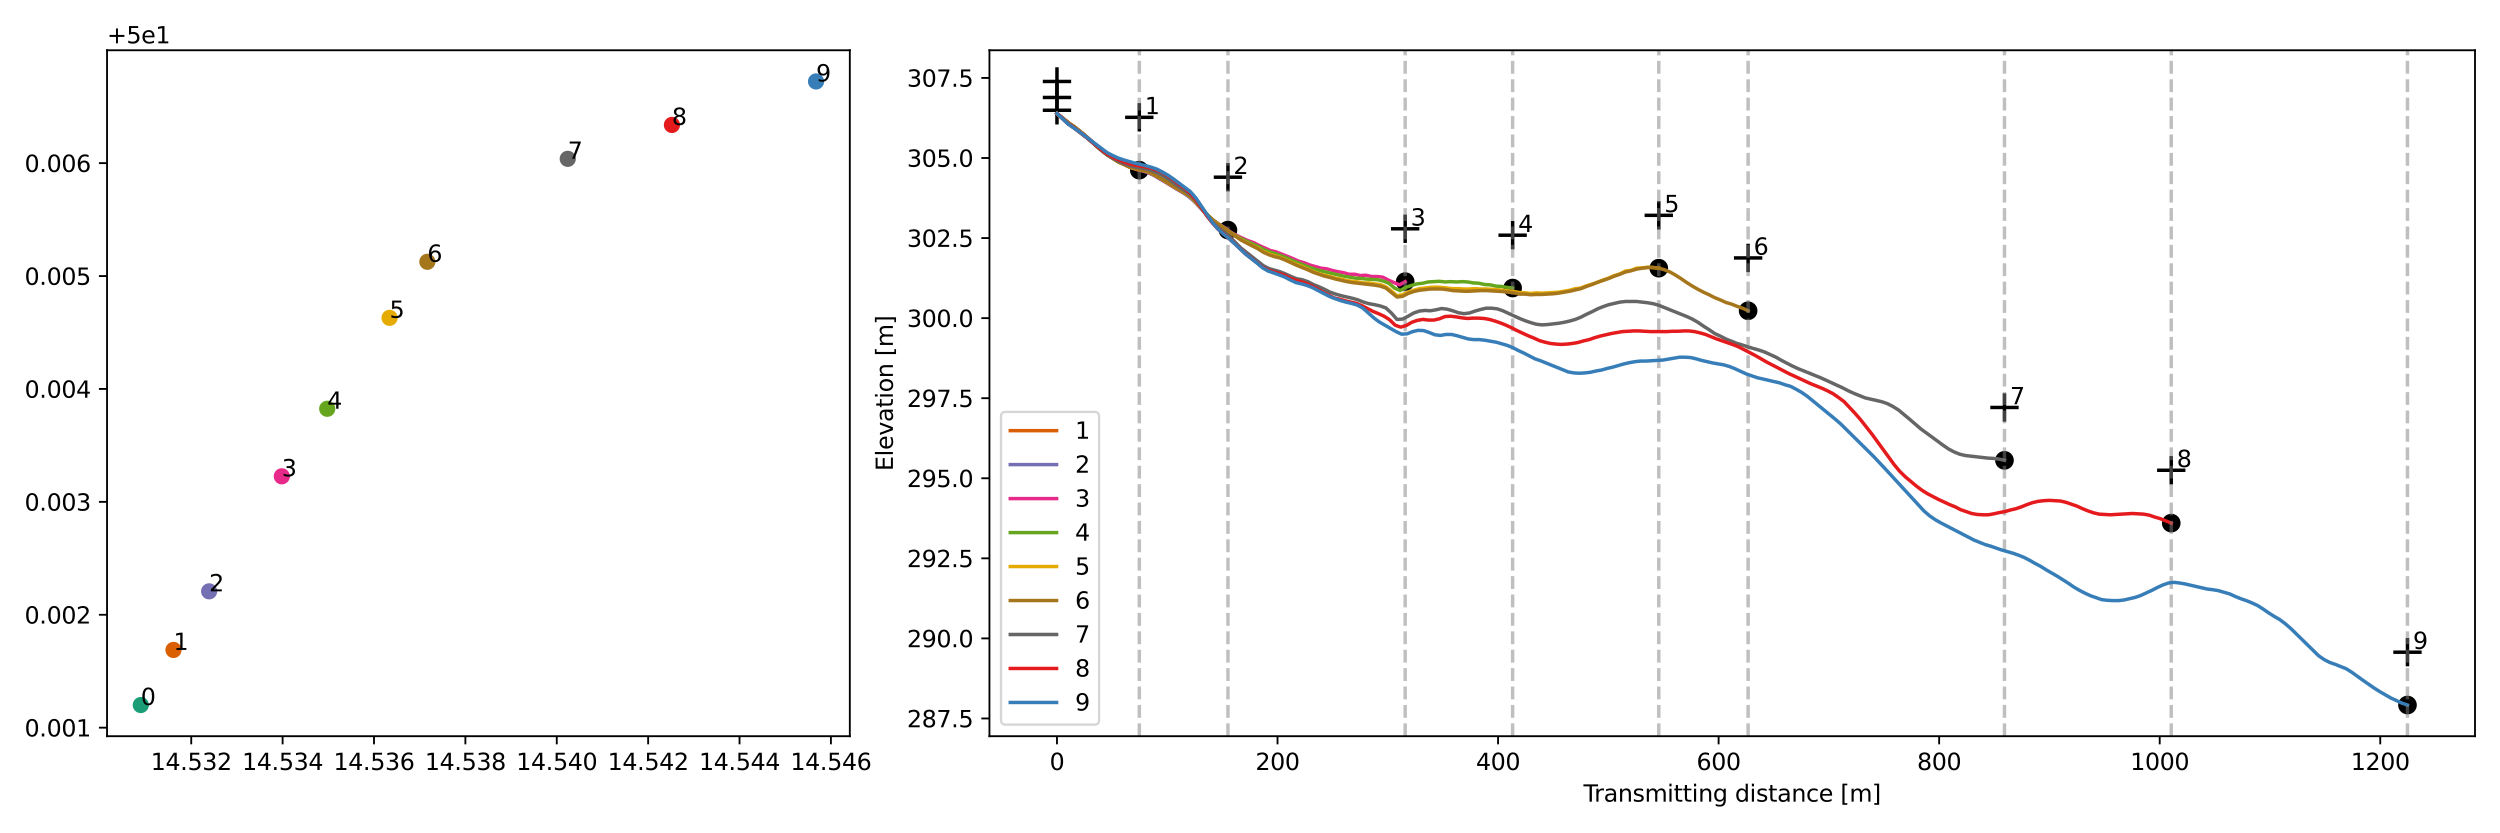 <?xml version="1.0" encoding="utf-8" standalone="no"?>
<!DOCTYPE svg PUBLIC "-//W3C//DTD SVG 1.1//EN"
  "http://www.w3.org/Graphics/SVG/1.1/DTD/svg11.dtd">
<svg xmlns:xlink="http://www.w3.org/1999/xlink" width="1080pt" height="360pt" viewBox="0 0 1080 360" xmlns="http://www.w3.org/2000/svg" version="1.1">
 <defs>
  <style type="text/css">*{stroke-linejoin: round; stroke-linecap: butt}</style>
 </defs>
 <g id="figure_1">
  <g id="patch_1">
   <path d="M 0 360 
L 1080 360 
L 1080 0 
L 0 0 
z
" style="fill: #ffffff"/>
  </g>
  <g id="axes_1">
   <g id="patch_2">
    <path d="M 46.24 318.04 
L 367.12 318.04 
L 367.12 21.72 
L 46.24 21.72 
z
" style="fill: #ffffff"/>
   </g>
   <g id="PathCollection_1">
    <defs>
     <path id="mb4e0d636e6" d="M 0 3 
C 0.796 3 1.559 2.684 2.121 2.121 
C 2.684 1.559 3 0.796 3 0 
C 3 -0.796 2.684 -1.559 2.121 -2.121 
C 1.559 -2.684 0.796 -3 0 -3 
C -0.796 -3 -1.559 -2.684 -2.121 -2.121 
C -2.684 -1.559 -3 -0.796 -3 0 
C -3 0.796 -2.684 1.559 -2.121 2.121 
C -1.559 2.684 -0.796 3 0 3 
z
" style="stroke: #1b9e77"/>
    </defs>
    <g clip-path="url(#pe5d35e7086)">
     <use xlink:href="#mb4e0d636e6" x="60.825" y="304.571" style="fill: #1b9e77; stroke: #1b9e77"/>
    </g>
   </g>
   <g id="PathCollection_2">
    <defs>
     <path id="m8d45f9a93d" d="M 0 3 
C 0.796 3 1.559 2.684 2.121 2.121 
C 2.684 1.559 3 0.796 3 0 
C 3 -0.796 2.684 -1.559 2.121 -2.121 
C 1.559 -2.684 0.796 -3 0 -3 
C -0.796 -3 -1.559 -2.684 -2.121 -2.121 
C -2.684 -1.559 -3 -0.796 -3 0 
C -3 0.796 -2.684 1.559 -2.121 2.121 
C -1.559 2.684 -0.796 3 0 3 
z
" style="stroke: #d95f02"/>
    </defs>
    <g clip-path="url(#pe5d35e7086)">
     <use xlink:href="#m8d45f9a93d" x="74.948" y="280.773" style="fill: #d95f02; stroke: #d95f02"/>
    </g>
   </g>
   <g id="PathCollection_3">
    <defs>
     <path id="m2a735601a4" d="M 0 3 
C 0.796 3 1.559 2.684 2.121 2.121 
C 2.684 1.559 3 0.796 3 0 
C 3 -0.796 2.684 -1.559 2.121 -2.121 
C 1.559 -2.684 0.796 -3 0 -3 
C -0.796 -3 -1.559 -2.684 -2.121 -2.121 
C -2.684 -1.559 -3 -0.796 -3 0 
C -3 0.796 -2.684 1.559 -2.121 2.121 
C -1.559 2.684 -0.796 3 0 3 
z
" style="stroke: #7570b3"/>
    </defs>
    <g clip-path="url(#pe5d35e7086)">
     <use xlink:href="#m2a735601a4" x="90.344" y="255.458" style="fill: #7570b3; stroke: #7570b3"/>
    </g>
   </g>
   <g id="PathCollection_4">
    <defs>
     <path id="mfae75974f1" d="M 0 3 
C 0.796 3 1.559 2.684 2.121 2.121 
C 2.684 1.559 3 0.796 3 0 
C 3 -0.796 2.684 -1.559 2.121 -2.121 
C 1.559 -2.684 0.796 -3 0 -3 
C -0.796 -3 -1.559 -2.684 -2.121 -2.121 
C -2.684 -1.559 -3 -0.796 -3 0 
C -3 0.796 -2.684 1.559 -2.121 2.121 
C -1.559 2.684 -0.796 3 0 3 
z
" style="stroke: #e7298a"/>
    </defs>
    <g clip-path="url(#pe5d35e7086)">
     <use xlink:href="#mfae75974f1" x="121.74" y="205.77" style="fill: #e7298a; stroke: #e7298a"/>
    </g>
   </g>
   <g id="PathCollection_5">
    <defs>
     <path id="me755e3b046" d="M 0 3 
C 0.796 3 1.559 2.684 2.121 2.121 
C 2.684 1.559 3 0.796 3 0 
C 3 -0.796 2.684 -1.559 2.121 -2.121 
C 1.559 -2.684 0.796 -3 0 -3 
C -0.796 -3 -1.559 -2.684 -2.121 -2.121 
C -2.684 -1.559 -3 -0.796 -3 0 
C -3 0.796 -2.684 1.559 -2.121 2.121 
C -1.559 2.684 -0.796 3 0 3 
z
" style="stroke: #66a61e"/>
    </defs>
    <g clip-path="url(#pe5d35e7086)">
     <use xlink:href="#me755e3b046" x="141.362" y="176.587" style="fill: #66a61e; stroke: #66a61e"/>
    </g>
   </g>
   <g id="PathCollection_6">
    <defs>
     <path id="m6dab772b6f" d="M 0 3 
C 0.796 3 1.559 2.684 2.121 2.121 
C 2.684 1.559 3 0.796 3 0 
C 3 -0.796 2.684 -1.559 2.121 -2.121 
C 1.559 -2.684 0.796 -3 0 -3 
C -0.796 -3 -1.559 -2.684 -2.121 -2.121 
C -2.684 -1.559 -3 -0.796 -3 0 
C -3 0.796 -2.684 1.559 -2.121 2.121 
C -1.559 2.684 -0.796 3 0 3 
z
" style="stroke: #e6ab02"/>
    </defs>
    <g clip-path="url(#pe5d35e7086)">
     <use xlink:href="#m6dab772b6f" x="168.294" y="137.312" style="fill: #e6ab02; stroke: #e6ab02"/>
    </g>
   </g>
   <g id="PathCollection_7">
    <defs>
     <path id="ma0b2f8caf5" d="M 0 3 
C 0.796 3 1.559 2.684 2.121 2.121 
C 2.684 1.559 3 0.796 3 0 
C 3 -0.796 2.684 -1.559 2.121 -2.121 
C 1.559 -2.684 0.796 -3 0 -3 
C -0.796 -3 -1.559 -2.684 -2.121 -2.121 
C -2.684 -1.559 -3 -0.796 -3 0 
C -3 0.796 -2.684 1.559 -2.121 2.121 
C -1.559 2.684 -0.796 3 0 3 
z
" style="stroke: #a6761d"/>
    </defs>
    <g clip-path="url(#pe5d35e7086)">
     <use xlink:href="#ma0b2f8caf5" x="184.619" y="113.09" style="fill: #a6761d; stroke: #a6761d"/>
    </g>
   </g>
   <g id="PathCollection_8">
    <defs>
     <path id="m6de32a32b3" d="M 0 3 
C 0.796 3 1.559 2.684 2.121 2.121 
C 2.684 1.559 3 0.796 3 0 
C 3 -0.796 2.684 -1.559 2.121 -2.121 
C 1.559 -2.684 0.796 -3 0 -3 
C -0.796 -3 -1.559 -2.684 -2.121 -2.121 
C -2.684 -1.559 -3 -0.796 -3 0 
C -3 0.796 -2.684 1.559 -2.121 2.121 
C -1.559 2.684 -0.796 3 0 3 
z
" style="stroke: #666666"/>
    </defs>
    <g clip-path="url(#pe5d35e7086)">
     <use xlink:href="#m6de32a32b3" x="245.268" y="68.615" style="fill: #666666; stroke: #666666"/>
    </g>
   </g>
   <g id="PathCollection_9">
    <defs>
     <path id="m616166884d" d="M 0 3 
C 0.796 3 1.559 2.684 2.121 2.121 
C 2.684 1.559 3 0.796 3 0 
C 3 -0.796 2.684 -1.559 2.121 -2.121 
C 1.559 -2.684 0.796 -3 0 -3 
C -0.796 -3 -1.559 -2.684 -2.121 -2.121 
C -2.684 -1.559 -3 -0.796 -3 0 
C -3 0.796 -2.684 1.559 -2.121 2.121 
C -1.559 2.684 -0.796 3 0 3 
z
" style="stroke: #e41a1c"/>
    </defs>
    <g clip-path="url(#pe5d35e7086)">
     <use xlink:href="#m616166884d" x="290.273" y="53.973" style="fill: #e41a1c; stroke: #e41a1c"/>
    </g>
   </g>
   <g id="PathCollection_10">
    <defs>
     <path id="m1d62eee829" d="M 0 3 
C 0.796 3 1.559 2.684 2.121 2.121 
C 2.684 1.559 3 0.796 3 0 
C 3 -0.796 2.684 -1.559 2.121 -2.121 
C 1.559 -2.684 0.796 -3 0 -3 
C -0.796 -3 -1.559 -2.684 -2.121 -2.121 
C -2.684 -1.559 -3 -0.796 -3 0 
C -3 0.796 -2.684 1.559 -2.121 2.121 
C -1.559 2.684 -0.796 3 0 3 
z
" style="stroke: #377eb8"/>
    </defs>
    <g clip-path="url(#pe5d35e7086)">
     <use xlink:href="#m1d62eee829" x="352.535" y="35.189" style="fill: #377eb8; stroke: #377eb8"/>
    </g>
   </g>
   <g id="matplotlib.axis_1">
    <g id="xtick_1">
     <g id="line2d_1">
      <defs>
       <path id="m8cd999ad32" d="M 0 0 
L 0 3.5 
" style="stroke: #000000; stroke-width: 0.8"/>
      </defs>
      <g>
       <use xlink:href="#m8cd999ad32" x="82.613" y="318.04" style="stroke: #000000; stroke-width: 0.8"/>
      </g>
     </g>
     <g id="text_1">
      <!-- 14.532 -->
      <g transform="translate(65.117 332.638) scale(0.1 -0.1)">
       <defs>
        <path id="DejaVuSans-31" d="M 794 531 
L 1825 531 
L 1825 4091 
L 703 3866 
L 703 4441 
L 1819 4666 
L 2450 4666 
L 2450 531 
L 3481 531 
L 3481 0 
L 794 0 
L 794 531 
z
" transform="scale(0.016)"/>
        <path id="DejaVuSans-34" d="M 2419 4116 
L 825 1625 
L 2419 1625 
L 2419 4116 
z
M 2253 4666 
L 3047 4666 
L 3047 1625 
L 3713 1625 
L 3713 1100 
L 3047 1100 
L 3047 0 
L 2419 0 
L 2419 1100 
L 313 1100 
L 313 1709 
L 2253 4666 
z
" transform="scale(0.016)"/>
        <path id="DejaVuSans-2e" d="M 684 794 
L 1344 794 
L 1344 0 
L 684 0 
L 684 794 
z
" transform="scale(0.016)"/>
        <path id="DejaVuSans-35" d="M 691 4666 
L 3169 4666 
L 3169 4134 
L 1269 4134 
L 1269 2991 
Q 1406 3038 1543 3061 
Q 1681 3084 1819 3084 
Q 2600 3084 3056 2656 
Q 3513 2228 3513 1497 
Q 3513 744 3044 326 
Q 2575 -91 1722 -91 
Q 1428 -91 1123 -41 
Q 819 9 494 109 
L 494 744 
Q 775 591 1075 516 
Q 1375 441 1709 441 
Q 2250 441 2565 725 
Q 2881 1009 2881 1497 
Q 2881 1984 2565 2268 
Q 2250 2553 1709 2553 
Q 1456 2553 1204 2497 
Q 953 2441 691 2322 
L 691 4666 
z
" transform="scale(0.016)"/>
        <path id="DejaVuSans-33" d="M 2597 2516 
Q 3050 2419 3304 2112 
Q 3559 1806 3559 1356 
Q 3559 666 3084 287 
Q 2609 -91 1734 -91 
Q 1441 -91 1130 -33 
Q 819 25 488 141 
L 488 750 
Q 750 597 1062 519 
Q 1375 441 1716 441 
Q 2309 441 2620 675 
Q 2931 909 2931 1356 
Q 2931 1769 2642 2001 
Q 2353 2234 1838 2234 
L 1294 2234 
L 1294 2753 
L 1863 2753 
Q 2328 2753 2575 2939 
Q 2822 3125 2822 3475 
Q 2822 3834 2567 4026 
Q 2313 4219 1838 4219 
Q 1578 4219 1281 4162 
Q 984 4106 628 3988 
L 628 4550 
Q 988 4650 1302 4700 
Q 1616 4750 1894 4750 
Q 2613 4750 3031 4423 
Q 3450 4097 3450 3541 
Q 3450 3153 3228 2886 
Q 3006 2619 2597 2516 
z
" transform="scale(0.016)"/>
        <path id="DejaVuSans-32" d="M 1228 531 
L 3431 531 
L 3431 0 
L 469 0 
L 469 531 
Q 828 903 1448 1529 
Q 2069 2156 2228 2338 
Q 2531 2678 2651 2914 
Q 2772 3150 2772 3378 
Q 2772 3750 2511 3984 
Q 2250 4219 1831 4219 
Q 1534 4219 1204 4116 
Q 875 4013 500 3803 
L 500 4441 
Q 881 4594 1212 4672 
Q 1544 4750 1819 4750 
Q 2544 4750 2975 4387 
Q 3406 4025 3406 3419 
Q 3406 3131 3298 2873 
Q 3191 2616 2906 2266 
Q 2828 2175 2409 1742 
Q 1991 1309 1228 531 
z
" transform="scale(0.016)"/>
       </defs>
       <use xlink:href="#DejaVuSans-31"/>
       <use xlink:href="#DejaVuSans-34" x="63.623"/>
       <use xlink:href="#DejaVuSans-2e" x="127.246"/>
       <use xlink:href="#DejaVuSans-35" x="159.033"/>
       <use xlink:href="#DejaVuSans-33" x="222.656"/>
       <use xlink:href="#DejaVuSans-32" x="286.279"/>
      </g>
     </g>
    </g>
    <g id="xtick_2">
     <g id="line2d_2">
      <g>
       <use xlink:href="#m8cd999ad32" x="122.09" y="318.04" style="stroke: #000000; stroke-width: 0.8"/>
      </g>
     </g>
     <g id="text_2">
      <!-- 14.534 -->
      <g transform="translate(104.594 332.638) scale(0.1 -0.1)">
       <use xlink:href="#DejaVuSans-31"/>
       <use xlink:href="#DejaVuSans-34" x="63.623"/>
       <use xlink:href="#DejaVuSans-2e" x="127.246"/>
       <use xlink:href="#DejaVuSans-35" x="159.033"/>
       <use xlink:href="#DejaVuSans-33" x="222.656"/>
       <use xlink:href="#DejaVuSans-34" x="286.279"/>
      </g>
     </g>
    </g>
    <g id="xtick_3">
     <g id="line2d_3">
      <g>
       <use xlink:href="#m8cd999ad32" x="161.567" y="318.04" style="stroke: #000000; stroke-width: 0.8"/>
      </g>
     </g>
     <g id="text_3">
      <!-- 14.536 -->
      <g transform="translate(144.071 332.638) scale(0.1 -0.1)">
       <defs>
        <path id="DejaVuSans-36" d="M 2113 2584 
Q 1688 2584 1439 2293 
Q 1191 2003 1191 1497 
Q 1191 994 1439 701 
Q 1688 409 2113 409 
Q 2538 409 2786 701 
Q 3034 994 3034 1497 
Q 3034 2003 2786 2293 
Q 2538 2584 2113 2584 
z
M 3366 4563 
L 3366 3988 
Q 3128 4100 2886 4159 
Q 2644 4219 2406 4219 
Q 1781 4219 1451 3797 
Q 1122 3375 1075 2522 
Q 1259 2794 1537 2939 
Q 1816 3084 2150 3084 
Q 2853 3084 3261 2657 
Q 3669 2231 3669 1497 
Q 3669 778 3244 343 
Q 2819 -91 2113 -91 
Q 1303 -91 875 529 
Q 447 1150 447 2328 
Q 447 3434 972 4092 
Q 1497 4750 2381 4750 
Q 2619 4750 2861 4703 
Q 3103 4656 3366 4563 
z
" transform="scale(0.016)"/>
       </defs>
       <use xlink:href="#DejaVuSans-31"/>
       <use xlink:href="#DejaVuSans-34" x="63.623"/>
       <use xlink:href="#DejaVuSans-2e" x="127.246"/>
       <use xlink:href="#DejaVuSans-35" x="159.033"/>
       <use xlink:href="#DejaVuSans-33" x="222.656"/>
       <use xlink:href="#DejaVuSans-36" x="286.279"/>
      </g>
     </g>
    </g>
    <g id="xtick_4">
     <g id="line2d_4">
      <g>
       <use xlink:href="#m8cd999ad32" x="201.044" y="318.04" style="stroke: #000000; stroke-width: 0.8"/>
      </g>
     </g>
     <g id="text_4">
      <!-- 14.538 -->
      <g transform="translate(183.548 332.638) scale(0.1 -0.1)">
       <defs>
        <path id="DejaVuSans-38" d="M 2034 2216 
Q 1584 2216 1326 1975 
Q 1069 1734 1069 1313 
Q 1069 891 1326 650 
Q 1584 409 2034 409 
Q 2484 409 2743 651 
Q 3003 894 3003 1313 
Q 3003 1734 2745 1975 
Q 2488 2216 2034 2216 
z
M 1403 2484 
Q 997 2584 770 2862 
Q 544 3141 544 3541 
Q 544 4100 942 4425 
Q 1341 4750 2034 4750 
Q 2731 4750 3128 4425 
Q 3525 4100 3525 3541 
Q 3525 3141 3298 2862 
Q 3072 2584 2669 2484 
Q 3125 2378 3379 2068 
Q 3634 1759 3634 1313 
Q 3634 634 3220 271 
Q 2806 -91 2034 -91 
Q 1263 -91 848 271 
Q 434 634 434 1313 
Q 434 1759 690 2068 
Q 947 2378 1403 2484 
z
M 1172 3481 
Q 1172 3119 1398 2916 
Q 1625 2713 2034 2713 
Q 2441 2713 2670 2916 
Q 2900 3119 2900 3481 
Q 2900 3844 2670 4047 
Q 2441 4250 2034 4250 
Q 1625 4250 1398 4047 
Q 1172 3844 1172 3481 
z
" transform="scale(0.016)"/>
       </defs>
       <use xlink:href="#DejaVuSans-31"/>
       <use xlink:href="#DejaVuSans-34" x="63.623"/>
       <use xlink:href="#DejaVuSans-2e" x="127.246"/>
       <use xlink:href="#DejaVuSans-35" x="159.033"/>
       <use xlink:href="#DejaVuSans-33" x="222.656"/>
       <use xlink:href="#DejaVuSans-38" x="286.279"/>
      </g>
     </g>
    </g>
    <g id="xtick_5">
     <g id="line2d_5">
      <g>
       <use xlink:href="#m8cd999ad32" x="240.521" y="318.04" style="stroke: #000000; stroke-width: 0.8"/>
      </g>
     </g>
     <g id="text_5">
      <!-- 14.540 -->
      <g transform="translate(223.025 332.638) scale(0.1 -0.1)">
       <defs>
        <path id="DejaVuSans-30" d="M 2034 4250 
Q 1547 4250 1301 3770 
Q 1056 3291 1056 2328 
Q 1056 1369 1301 889 
Q 1547 409 2034 409 
Q 2525 409 2770 889 
Q 3016 1369 3016 2328 
Q 3016 3291 2770 3770 
Q 2525 4250 2034 4250 
z
M 2034 4750 
Q 2819 4750 3233 4129 
Q 3647 3509 3647 2328 
Q 3647 1150 3233 529 
Q 2819 -91 2034 -91 
Q 1250 -91 836 529 
Q 422 1150 422 2328 
Q 422 3509 836 4129 
Q 1250 4750 2034 4750 
z
" transform="scale(0.016)"/>
       </defs>
       <use xlink:href="#DejaVuSans-31"/>
       <use xlink:href="#DejaVuSans-34" x="63.623"/>
       <use xlink:href="#DejaVuSans-2e" x="127.246"/>
       <use xlink:href="#DejaVuSans-35" x="159.033"/>
       <use xlink:href="#DejaVuSans-34" x="222.656"/>
       <use xlink:href="#DejaVuSans-30" x="286.279"/>
      </g>
     </g>
    </g>
    <g id="xtick_6">
     <g id="line2d_6">
      <g>
       <use xlink:href="#m8cd999ad32" x="279.998" y="318.04" style="stroke: #000000; stroke-width: 0.8"/>
      </g>
     </g>
     <g id="text_6">
      <!-- 14.542 -->
      <g transform="translate(262.502 332.638) scale(0.1 -0.1)">
       <use xlink:href="#DejaVuSans-31"/>
       <use xlink:href="#DejaVuSans-34" x="63.623"/>
       <use xlink:href="#DejaVuSans-2e" x="127.246"/>
       <use xlink:href="#DejaVuSans-35" x="159.033"/>
       <use xlink:href="#DejaVuSans-34" x="222.656"/>
       <use xlink:href="#DejaVuSans-32" x="286.279"/>
      </g>
     </g>
    </g>
    <g id="xtick_7">
     <g id="line2d_7">
      <g>
       <use xlink:href="#m8cd999ad32" x="319.475" y="318.04" style="stroke: #000000; stroke-width: 0.8"/>
      </g>
     </g>
     <g id="text_7">
      <!-- 14.544 -->
      <g transform="translate(301.979 332.638) scale(0.1 -0.1)">
       <use xlink:href="#DejaVuSans-31"/>
       <use xlink:href="#DejaVuSans-34" x="63.623"/>
       <use xlink:href="#DejaVuSans-2e" x="127.246"/>
       <use xlink:href="#DejaVuSans-35" x="159.033"/>
       <use xlink:href="#DejaVuSans-34" x="222.656"/>
       <use xlink:href="#DejaVuSans-34" x="286.279"/>
      </g>
     </g>
    </g>
    <g id="xtick_8">
     <g id="line2d_8">
      <g>
       <use xlink:href="#m8cd999ad32" x="358.952" y="318.04" style="stroke: #000000; stroke-width: 0.8"/>
      </g>
     </g>
     <g id="text_8">
      <!-- 14.546 -->
      <g transform="translate(341.456 332.638) scale(0.1 -0.1)">
       <use xlink:href="#DejaVuSans-31"/>
       <use xlink:href="#DejaVuSans-34" x="63.623"/>
       <use xlink:href="#DejaVuSans-2e" x="127.246"/>
       <use xlink:href="#DejaVuSans-35" x="159.033"/>
       <use xlink:href="#DejaVuSans-34" x="222.656"/>
       <use xlink:href="#DejaVuSans-36" x="286.279"/>
      </g>
     </g>
    </g>
   </g>
   <g id="matplotlib.axis_2">
    <g id="ytick_1">
     <g id="line2d_9">
      <defs>
       <path id="ma8e152eff3" d="M 0 0 
L -3.5 0 
" style="stroke: #000000; stroke-width: 0.8"/>
      </defs>
      <g>
       <use xlink:href="#ma8e152eff3" x="46.24" y="314.355" style="stroke: #000000; stroke-width: 0.8"/>
      </g>
     </g>
     <g id="text_9">
      <!-- 0.001 -->
      <g transform="translate(10.612 318.155) scale(0.1 -0.1)">
       <use xlink:href="#DejaVuSans-30"/>
       <use xlink:href="#DejaVuSans-2e" x="63.623"/>
       <use xlink:href="#DejaVuSans-30" x="95.41"/>
       <use xlink:href="#DejaVuSans-30" x="159.033"/>
       <use xlink:href="#DejaVuSans-31" x="222.656"/>
      </g>
     </g>
    </g>
    <g id="ytick_2">
     <g id="line2d_10">
      <g>
       <use xlink:href="#ma8e152eff3" x="46.24" y="265.579" style="stroke: #000000; stroke-width: 0.8"/>
      </g>
     </g>
     <g id="text_10">
      <!-- 0.002 -->
      <g transform="translate(10.612 269.378) scale(0.1 -0.1)">
       <use xlink:href="#DejaVuSans-30"/>
       <use xlink:href="#DejaVuSans-2e" x="63.623"/>
       <use xlink:href="#DejaVuSans-30" x="95.41"/>
       <use xlink:href="#DejaVuSans-30" x="159.033"/>
       <use xlink:href="#DejaVuSans-32" x="222.656"/>
      </g>
     </g>
    </g>
    <g id="ytick_3">
     <g id="line2d_11">
      <g>
       <use xlink:href="#ma8e152eff3" x="46.24" y="216.803" style="stroke: #000000; stroke-width: 0.8"/>
      </g>
     </g>
     <g id="text_11">
      <!-- 0.003 -->
      <g transform="translate(10.612 220.602) scale(0.1 -0.1)">
       <use xlink:href="#DejaVuSans-30"/>
       <use xlink:href="#DejaVuSans-2e" x="63.623"/>
       <use xlink:href="#DejaVuSans-30" x="95.41"/>
       <use xlink:href="#DejaVuSans-30" x="159.033"/>
       <use xlink:href="#DejaVuSans-33" x="222.656"/>
      </g>
     </g>
    </g>
    <g id="ytick_4">
     <g id="line2d_12">
      <g>
       <use xlink:href="#ma8e152eff3" x="46.24" y="168.026" style="stroke: #000000; stroke-width: 0.8"/>
      </g>
     </g>
     <g id="text_12">
      <!-- 0.004 -->
      <g transform="translate(10.612 171.826) scale(0.1 -0.1)">
       <use xlink:href="#DejaVuSans-30"/>
       <use xlink:href="#DejaVuSans-2e" x="63.623"/>
       <use xlink:href="#DejaVuSans-30" x="95.41"/>
       <use xlink:href="#DejaVuSans-30" x="159.033"/>
       <use xlink:href="#DejaVuSans-34" x="222.656"/>
      </g>
     </g>
    </g>
    <g id="ytick_5">
     <g id="line2d_13">
      <g>
       <use xlink:href="#ma8e152eff3" x="46.24" y="119.25" style="stroke: #000000; stroke-width: 0.8"/>
      </g>
     </g>
     <g id="text_13">
      <!-- 0.005 -->
      <g transform="translate(10.612 123.049) scale(0.1 -0.1)">
       <use xlink:href="#DejaVuSans-30"/>
       <use xlink:href="#DejaVuSans-2e" x="63.623"/>
       <use xlink:href="#DejaVuSans-30" x="95.41"/>
       <use xlink:href="#DejaVuSans-30" x="159.033"/>
       <use xlink:href="#DejaVuSans-35" x="222.656"/>
      </g>
     </g>
    </g>
    <g id="ytick_6">
     <g id="line2d_14">
      <g>
       <use xlink:href="#ma8e152eff3" x="46.24" y="70.474" style="stroke: #000000; stroke-width: 0.8"/>
      </g>
     </g>
     <g id="text_14">
      <!-- 0.006 -->
      <g transform="translate(10.612 74.273) scale(0.1 -0.1)">
       <use xlink:href="#DejaVuSans-30"/>
       <use xlink:href="#DejaVuSans-2e" x="63.623"/>
       <use xlink:href="#DejaVuSans-30" x="95.41"/>
       <use xlink:href="#DejaVuSans-30" x="159.033"/>
       <use xlink:href="#DejaVuSans-36" x="222.656"/>
      </g>
     </g>
    </g>
    <g id="text_15">
     <!-- +5e1 -->
     <g transform="translate(46.24 18.72) scale(0.1 -0.1)">
      <defs>
       <path id="DejaVuSans-2b" d="M 2944 4013 
L 2944 2272 
L 4684 2272 
L 4684 1741 
L 2944 1741 
L 2944 0 
L 2419 0 
L 2419 1741 
L 678 1741 
L 678 2272 
L 2419 2272 
L 2419 4013 
L 2944 4013 
z
" transform="scale(0.016)"/>
       <path id="DejaVuSans-65" d="M 3597 1894 
L 3597 1613 
L 953 1613 
Q 991 1019 1311 708 
Q 1631 397 2203 397 
Q 2534 397 2845 478 
Q 3156 559 3463 722 
L 3463 178 
Q 3153 47 2828 -22 
Q 2503 -91 2169 -91 
Q 1331 -91 842 396 
Q 353 884 353 1716 
Q 353 2575 817 3079 
Q 1281 3584 2069 3584 
Q 2775 3584 3186 3129 
Q 3597 2675 3597 1894 
z
M 3022 2063 
Q 3016 2534 2758 2815 
Q 2500 3097 2075 3097 
Q 1594 3097 1305 2825 
Q 1016 2553 972 2059 
L 3022 2063 
z
" transform="scale(0.016)"/>
      </defs>
      <use xlink:href="#DejaVuSans-2b"/>
      <use xlink:href="#DejaVuSans-35" x="83.789"/>
      <use xlink:href="#DejaVuSans-65" x="147.412"/>
      <use xlink:href="#DejaVuSans-31" x="208.936"/>
     </g>
    </g>
   </g>
   <g id="patch_3">
    <path d="M 46.24 318.04 
L 46.24 21.72 
" style="fill: none; stroke: #000000; stroke-width: 0.8; stroke-linejoin: miter; stroke-linecap: square"/>
   </g>
   <g id="patch_4">
    <path d="M 367.12 318.04 
L 367.12 21.72 
" style="fill: none; stroke: #000000; stroke-width: 0.8; stroke-linejoin: miter; stroke-linecap: square"/>
   </g>
   <g id="patch_5">
    <path d="M 46.24 318.04 
L 367.12 318.04 
" style="fill: none; stroke: #000000; stroke-width: 0.8; stroke-linejoin: miter; stroke-linecap: square"/>
   </g>
   <g id="patch_6">
    <path d="M 46.24 21.72 
L 367.12 21.72 
" style="fill: none; stroke: #000000; stroke-width: 0.8; stroke-linejoin: miter; stroke-linecap: square"/>
   </g>
   <g id="text_16">
    <!-- 0 -->
    <g transform="translate(60.825 304.571) scale(0.1 -0.1)">
     <use xlink:href="#DejaVuSans-30"/>
    </g>
   </g>
   <g id="text_17">
    <!-- 1 -->
    <g transform="translate(74.948 280.773) scale(0.1 -0.1)">
     <use xlink:href="#DejaVuSans-31"/>
    </g>
   </g>
   <g id="text_18">
    <!-- 2 -->
    <g transform="translate(90.344 255.458) scale(0.1 -0.1)">
     <use xlink:href="#DejaVuSans-32"/>
    </g>
   </g>
   <g id="text_19">
    <!-- 3 -->
    <g transform="translate(121.74 205.77) scale(0.1 -0.1)">
     <use xlink:href="#DejaVuSans-33"/>
    </g>
   </g>
   <g id="text_20">
    <!-- 4 -->
    <g transform="translate(141.362 176.587) scale(0.1 -0.1)">
     <use xlink:href="#DejaVuSans-34"/>
    </g>
   </g>
   <g id="text_21">
    <!-- 5 -->
    <g transform="translate(168.294 137.312) scale(0.1 -0.1)">
     <use xlink:href="#DejaVuSans-35"/>
    </g>
   </g>
   <g id="text_22">
    <!-- 6 -->
    <g transform="translate(184.619 113.09) scale(0.1 -0.1)">
     <use xlink:href="#DejaVuSans-36"/>
    </g>
   </g>
   <g id="text_23">
    <!-- 7 -->
    <g transform="translate(245.268 68.615) scale(0.1 -0.1)">
     <defs>
      <path id="DejaVuSans-37" d="M 525 4666 
L 3525 4666 
L 3525 4397 
L 1831 0 
L 1172 0 
L 2766 4134 
L 525 4134 
L 525 4666 
z
" transform="scale(0.016)"/>
     </defs>
     <use xlink:href="#DejaVuSans-37"/>
    </g>
   </g>
   <g id="text_24">
    <!-- 8 -->
    <g transform="translate(290.273 53.973) scale(0.1 -0.1)">
     <use xlink:href="#DejaVuSans-38"/>
    </g>
   </g>
   <g id="text_25">
    <!-- 9 -->
    <g transform="translate(352.535 35.189) scale(0.1 -0.1)">
     <defs>
      <path id="DejaVuSans-39" d="M 703 97 
L 703 672 
Q 941 559 1184 500 
Q 1428 441 1663 441 
Q 2288 441 2617 861 
Q 2947 1281 2994 2138 
Q 2813 1869 2534 1725 
Q 2256 1581 1919 1581 
Q 1219 1581 811 2004 
Q 403 2428 403 3163 
Q 403 3881 828 4315 
Q 1253 4750 1959 4750 
Q 2769 4750 3195 4129 
Q 3622 3509 3622 2328 
Q 3622 1225 3098 567 
Q 2575 -91 1691 -91 
Q 1453 -91 1209 -44 
Q 966 3 703 97 
z
M 1959 2075 
Q 2384 2075 2632 2365 
Q 2881 2656 2881 3163 
Q 2881 3666 2632 3958 
Q 2384 4250 1959 4250 
Q 1534 4250 1286 3958 
Q 1038 3666 1038 3163 
Q 1038 2656 1286 2365 
Q 1534 2075 1959 2075 
z
" transform="scale(0.016)"/>
     </defs>
     <use xlink:href="#DejaVuSans-39"/>
    </g>
   </g>
  </g>
  <g id="axes_2">
   <g id="patch_7">
    <path d="M 427.44 318.04 
L 1069.2 318.04 
L 1069.2 21.72 
L 427.44 21.72 
z
" style="fill: #ffffff"/>
   </g>
   <g id="PathCollection_11">
    <defs>
     <path id="m29dbd09b88" d="M -6.124 0 
L 6.124 0 
M 0 6.124 
L 0 -6.124 
" style="stroke: #000000; stroke-width: 1.5"/>
    </defs>
    <g clip-path="url(#p33682e4d76)">
     <use xlink:href="#m29dbd09b88" x="456.611" y="47.641" style="stroke: #000000; stroke-width: 1.5"/>
    </g>
   </g>
   <g id="PathCollection_12">
    <g clip-path="url(#p33682e4d76)">
     <use xlink:href="#m29dbd09b88" x="456.611" y="42.107" style="stroke: #000000; stroke-width: 1.5"/>
    </g>
   </g>
   <g id="PathCollection_13">
    <g clip-path="url(#p33682e4d76)">
     <use xlink:href="#m29dbd09b88" x="456.611" y="35.189" style="stroke: #000000; stroke-width: 1.5"/>
    </g>
   </g>
   <g id="PathCollection_14">
    <g clip-path="url(#p33682e4d76)">
     <use xlink:href="#m29dbd09b88" x="492.185" y="50.685" style="stroke: #000000; stroke-width: 1.5"/>
    </g>
   </g>
   <g id="PathCollection_15">
    <defs>
     <path id="mfc5363fa9c" d="M 0 3.536 
C 0.938 3.536 1.837 3.163 2.5 2.5 
C 3.163 1.837 3.536 0.938 3.536 0 
C 3.536 -0.938 3.163 -1.837 2.5 -2.5 
C 1.837 -3.163 0.938 -3.536 0 -3.536 
C -0.938 -3.536 -1.837 -3.163 -2.5 -2.5 
C -3.163 -1.837 -3.536 -0.938 -3.536 0 
C -3.536 0.938 -3.163 1.837 -2.5 2.5 
C -1.837 3.163 -0.938 3.536 0 3.536 
z
" style="stroke: #000000"/>
    </defs>
    <g clip-path="url(#p33682e4d76)">
     <use xlink:href="#mfc5363fa9c" x="492.185" y="73.514" style="stroke: #000000"/>
    </g>
   </g>
   <g id="PathCollection_16">
    <g clip-path="url(#p33682e4d76)">
     <use xlink:href="#m29dbd09b88" x="530.471" y="76.558" style="stroke: #000000; stroke-width: 1.5"/>
    </g>
   </g>
   <g id="PathCollection_17">
    <g clip-path="url(#p33682e4d76)">
     <use xlink:href="#mfc5363fa9c" x="530.471" y="99.387" style="stroke: #000000"/>
    </g>
   </g>
   <g id="PathCollection_18">
    <g clip-path="url(#p33682e4d76)">
     <use xlink:href="#m29dbd09b88" x="607.04" y="98.833" style="stroke: #000000; stroke-width: 1.5"/>
    </g>
   </g>
   <g id="PathCollection_19">
    <g clip-path="url(#p33682e4d76)">
     <use xlink:href="#mfc5363fa9c" x="607.04" y="121.662" style="stroke: #000000"/>
    </g>
   </g>
   <g id="PathCollection_20">
    <g clip-path="url(#p33682e4d76)">
     <use xlink:href="#m29dbd09b88" x="653.458" y="101.601" style="stroke: #000000; stroke-width: 1.5"/>
    </g>
   </g>
   <g id="PathCollection_21">
    <g clip-path="url(#p33682e4d76)">
     <use xlink:href="#mfc5363fa9c" x="653.458" y="124.43" style="stroke: #000000"/>
    </g>
   </g>
   <g id="PathCollection_22">
    <g clip-path="url(#p33682e4d76)">
     <use xlink:href="#m29dbd09b88" x="716.593" y="93.022" style="stroke: #000000; stroke-width: 1.5"/>
    </g>
   </g>
   <g id="PathCollection_23">
    <g clip-path="url(#p33682e4d76)">
     <use xlink:href="#mfc5363fa9c" x="716.593" y="115.851" style="stroke: #000000"/>
    </g>
   </g>
   <g id="PathCollection_24">
    <g clip-path="url(#p33682e4d76)">
     <use xlink:href="#m29dbd09b88" x="755.187" y="111.424" style="stroke: #000000; stroke-width: 1.5"/>
    </g>
   </g>
   <g id="PathCollection_25">
    <g clip-path="url(#p33682e4d76)">
     <use xlink:href="#mfc5363fa9c" x="755.187" y="134.253" style="stroke: #000000"/>
    </g>
   </g>
   <g id="PathCollection_26">
    <g clip-path="url(#p33682e4d76)">
     <use xlink:href="#m29dbd09b88" x="865.933" y="176.037" style="stroke: #000000; stroke-width: 1.5"/>
    </g>
   </g>
   <g id="PathCollection_27">
    <g clip-path="url(#p33682e4d76)">
     <use xlink:href="#mfc5363fa9c" x="865.933" y="198.866" style="stroke: #000000"/>
    </g>
   </g>
   <g id="PathCollection_28">
    <g clip-path="url(#p33682e4d76)">
     <use xlink:href="#m29dbd09b88" x="937.979" y="203.155" style="stroke: #000000; stroke-width: 1.5"/>
    </g>
   </g>
   <g id="PathCollection_29">
    <g clip-path="url(#p33682e4d76)">
     <use xlink:href="#mfc5363fa9c" x="937.979" y="225.984" style="stroke: #000000"/>
    </g>
   </g>
   <g id="PathCollection_30">
    <g clip-path="url(#p33682e4d76)">
     <use xlink:href="#m29dbd09b88" x="1040.029" y="281.742" style="stroke: #000000; stroke-width: 1.5"/>
    </g>
   </g>
   <g id="PathCollection_31">
    <g clip-path="url(#p33682e4d76)">
     <use xlink:href="#mfc5363fa9c" x="1040.029" y="304.571" style="stroke: #000000"/>
    </g>
   </g>
   <g id="matplotlib.axis_3">
    <g id="xtick_9">
     <g id="line2d_15">
      <g>
       <use xlink:href="#m8cd999ad32" x="456.611" y="318.04" style="stroke: #000000; stroke-width: 0.8"/>
      </g>
     </g>
     <g id="text_26">
      <!-- 0 -->
      <g transform="translate(453.43 332.638) scale(0.1 -0.1)">
       <use xlink:href="#DejaVuSans-30"/>
      </g>
     </g>
    </g>
    <g id="xtick_10">
     <g id="line2d_16">
      <g>
       <use xlink:href="#m8cd999ad32" x="551.887" y="318.04" style="stroke: #000000; stroke-width: 0.8"/>
      </g>
     </g>
     <g id="text_27">
      <!-- 200 -->
      <g transform="translate(542.343 332.638) scale(0.1 -0.1)">
       <use xlink:href="#DejaVuSans-32"/>
       <use xlink:href="#DejaVuSans-30" x="63.623"/>
       <use xlink:href="#DejaVuSans-30" x="127.246"/>
      </g>
     </g>
    </g>
    <g id="xtick_11">
     <g id="line2d_17">
      <g>
       <use xlink:href="#m8cd999ad32" x="647.163" y="318.04" style="stroke: #000000; stroke-width: 0.8"/>
      </g>
     </g>
     <g id="text_28">
      <!-- 400 -->
      <g transform="translate(637.619 332.638) scale(0.1 -0.1)">
       <use xlink:href="#DejaVuSans-34"/>
       <use xlink:href="#DejaVuSans-30" x="63.623"/>
       <use xlink:href="#DejaVuSans-30" x="127.246"/>
      </g>
     </g>
    </g>
    <g id="xtick_12">
     <g id="line2d_18">
      <g>
       <use xlink:href="#m8cd999ad32" x="742.439" y="318.04" style="stroke: #000000; stroke-width: 0.8"/>
      </g>
     </g>
     <g id="text_29">
      <!-- 600 -->
      <g transform="translate(732.895 332.638) scale(0.1 -0.1)">
       <use xlink:href="#DejaVuSans-36"/>
       <use xlink:href="#DejaVuSans-30" x="63.623"/>
       <use xlink:href="#DejaVuSans-30" x="127.246"/>
      </g>
     </g>
    </g>
    <g id="xtick_13">
     <g id="line2d_19">
      <g>
       <use xlink:href="#m8cd999ad32" x="837.715" y="318.04" style="stroke: #000000; stroke-width: 0.8"/>
      </g>
     </g>
     <g id="text_30">
      <!-- 800 -->
      <g transform="translate(828.172 332.638) scale(0.1 -0.1)">
       <use xlink:href="#DejaVuSans-38"/>
       <use xlink:href="#DejaVuSans-30" x="63.623"/>
       <use xlink:href="#DejaVuSans-30" x="127.246"/>
      </g>
     </g>
    </g>
    <g id="xtick_14">
     <g id="line2d_20">
      <g>
       <use xlink:href="#m8cd999ad32" x="932.991" y="318.04" style="stroke: #000000; stroke-width: 0.8"/>
      </g>
     </g>
     <g id="text_31">
      <!-- 1000 -->
      <g transform="translate(920.266 332.638) scale(0.1 -0.1)">
       <use xlink:href="#DejaVuSans-31"/>
       <use xlink:href="#DejaVuSans-30" x="63.623"/>
       <use xlink:href="#DejaVuSans-30" x="127.246"/>
       <use xlink:href="#DejaVuSans-30" x="190.869"/>
      </g>
     </g>
    </g>
    <g id="xtick_15">
     <g id="line2d_21">
      <g>
       <use xlink:href="#m8cd999ad32" x="1028.268" y="318.04" style="stroke: #000000; stroke-width: 0.8"/>
      </g>
     </g>
     <g id="text_32">
      <!-- 1200 -->
      <g transform="translate(1015.543 332.638) scale(0.1 -0.1)">
       <use xlink:href="#DejaVuSans-31"/>
       <use xlink:href="#DejaVuSans-32" x="63.623"/>
       <use xlink:href="#DejaVuSans-30" x="127.246"/>
       <use xlink:href="#DejaVuSans-30" x="190.869"/>
      </g>
     </g>
    </g>
    <g id="text_33">
     <!-- Transmitting distance [m] -->
     <g transform="translate(684.062 346.317) scale(0.1 -0.1)">
      <defs>
       <path id="DejaVuSans-54" d="M -19 4666 
L 3928 4666 
L 3928 4134 
L 2272 4134 
L 2272 0 
L 1638 0 
L 1638 4134 
L -19 4134 
L -19 4666 
z
" transform="scale(0.016)"/>
       <path id="DejaVuSans-72" d="M 2631 2963 
Q 2534 3019 2420 3045 
Q 2306 3072 2169 3072 
Q 1681 3072 1420 2755 
Q 1159 2438 1159 1844 
L 1159 0 
L 581 0 
L 581 3500 
L 1159 3500 
L 1159 2956 
Q 1341 3275 1631 3429 
Q 1922 3584 2338 3584 
Q 2397 3584 2469 3576 
Q 2541 3569 2628 3553 
L 2631 2963 
z
" transform="scale(0.016)"/>
       <path id="DejaVuSans-61" d="M 2194 1759 
Q 1497 1759 1228 1600 
Q 959 1441 959 1056 
Q 959 750 1161 570 
Q 1363 391 1709 391 
Q 2188 391 2477 730 
Q 2766 1069 2766 1631 
L 2766 1759 
L 2194 1759 
z
M 3341 1997 
L 3341 0 
L 2766 0 
L 2766 531 
Q 2569 213 2275 61 
Q 1981 -91 1556 -91 
Q 1019 -91 701 211 
Q 384 513 384 1019 
Q 384 1609 779 1909 
Q 1175 2209 1959 2209 
L 2766 2209 
L 2766 2266 
Q 2766 2663 2505 2880 
Q 2244 3097 1772 3097 
Q 1472 3097 1187 3025 
Q 903 2953 641 2809 
L 641 3341 
Q 956 3463 1253 3523 
Q 1550 3584 1831 3584 
Q 2591 3584 2966 3190 
Q 3341 2797 3341 1997 
z
" transform="scale(0.016)"/>
       <path id="DejaVuSans-6e" d="M 3513 2113 
L 3513 0 
L 2938 0 
L 2938 2094 
Q 2938 2591 2744 2837 
Q 2550 3084 2163 3084 
Q 1697 3084 1428 2787 
Q 1159 2491 1159 1978 
L 1159 0 
L 581 0 
L 581 3500 
L 1159 3500 
L 1159 2956 
Q 1366 3272 1645 3428 
Q 1925 3584 2291 3584 
Q 2894 3584 3203 3211 
Q 3513 2838 3513 2113 
z
" transform="scale(0.016)"/>
       <path id="DejaVuSans-73" d="M 2834 3397 
L 2834 2853 
Q 2591 2978 2328 3040 
Q 2066 3103 1784 3103 
Q 1356 3103 1142 2972 
Q 928 2841 928 2578 
Q 928 2378 1081 2264 
Q 1234 2150 1697 2047 
L 1894 2003 
Q 2506 1872 2764 1633 
Q 3022 1394 3022 966 
Q 3022 478 2636 193 
Q 2250 -91 1575 -91 
Q 1294 -91 989 -36 
Q 684 19 347 128 
L 347 722 
Q 666 556 975 473 
Q 1284 391 1588 391 
Q 1994 391 2212 530 
Q 2431 669 2431 922 
Q 2431 1156 2273 1281 
Q 2116 1406 1581 1522 
L 1381 1569 
Q 847 1681 609 1914 
Q 372 2147 372 2553 
Q 372 3047 722 3315 
Q 1072 3584 1716 3584 
Q 2034 3584 2315 3537 
Q 2597 3491 2834 3397 
z
" transform="scale(0.016)"/>
       <path id="DejaVuSans-6d" d="M 3328 2828 
Q 3544 3216 3844 3400 
Q 4144 3584 4550 3584 
Q 5097 3584 5394 3201 
Q 5691 2819 5691 2113 
L 5691 0 
L 5113 0 
L 5113 2094 
Q 5113 2597 4934 2840 
Q 4756 3084 4391 3084 
Q 3944 3084 3684 2787 
Q 3425 2491 3425 1978 
L 3425 0 
L 2847 0 
L 2847 2094 
Q 2847 2600 2669 2842 
Q 2491 3084 2119 3084 
Q 1678 3084 1418 2786 
Q 1159 2488 1159 1978 
L 1159 0 
L 581 0 
L 581 3500 
L 1159 3500 
L 1159 2956 
Q 1356 3278 1631 3431 
Q 1906 3584 2284 3584 
Q 2666 3584 2933 3390 
Q 3200 3197 3328 2828 
z
" transform="scale(0.016)"/>
       <path id="DejaVuSans-69" d="M 603 3500 
L 1178 3500 
L 1178 0 
L 603 0 
L 603 3500 
z
M 603 4863 
L 1178 4863 
L 1178 4134 
L 603 4134 
L 603 4863 
z
" transform="scale(0.016)"/>
       <path id="DejaVuSans-74" d="M 1172 4494 
L 1172 3500 
L 2356 3500 
L 2356 3053 
L 1172 3053 
L 1172 1153 
Q 1172 725 1289 603 
Q 1406 481 1766 481 
L 2356 481 
L 2356 0 
L 1766 0 
Q 1100 0 847 248 
Q 594 497 594 1153 
L 594 3053 
L 172 3053 
L 172 3500 
L 594 3500 
L 594 4494 
L 1172 4494 
z
" transform="scale(0.016)"/>
       <path id="DejaVuSans-67" d="M 2906 1791 
Q 2906 2416 2648 2759 
Q 2391 3103 1925 3103 
Q 1463 3103 1205 2759 
Q 947 2416 947 1791 
Q 947 1169 1205 825 
Q 1463 481 1925 481 
Q 2391 481 2648 825 
Q 2906 1169 2906 1791 
z
M 3481 434 
Q 3481 -459 3084 -895 
Q 2688 -1331 1869 -1331 
Q 1566 -1331 1297 -1286 
Q 1028 -1241 775 -1147 
L 775 -588 
Q 1028 -725 1275 -790 
Q 1522 -856 1778 -856 
Q 2344 -856 2625 -561 
Q 2906 -266 2906 331 
L 2906 616 
Q 2728 306 2450 153 
Q 2172 0 1784 0 
Q 1141 0 747 490 
Q 353 981 353 1791 
Q 353 2603 747 3093 
Q 1141 3584 1784 3584 
Q 2172 3584 2450 3431 
Q 2728 3278 2906 2969 
L 2906 3500 
L 3481 3500 
L 3481 434 
z
" transform="scale(0.016)"/>
       <path id="DejaVuSans-20" transform="scale(0.016)"/>
       <path id="DejaVuSans-64" d="M 2906 2969 
L 2906 4863 
L 3481 4863 
L 3481 0 
L 2906 0 
L 2906 525 
Q 2725 213 2448 61 
Q 2172 -91 1784 -91 
Q 1150 -91 751 415 
Q 353 922 353 1747 
Q 353 2572 751 3078 
Q 1150 3584 1784 3584 
Q 2172 3584 2448 3432 
Q 2725 3281 2906 2969 
z
M 947 1747 
Q 947 1113 1208 752 
Q 1469 391 1925 391 
Q 2381 391 2643 752 
Q 2906 1113 2906 1747 
Q 2906 2381 2643 2742 
Q 2381 3103 1925 3103 
Q 1469 3103 1208 2742 
Q 947 2381 947 1747 
z
" transform="scale(0.016)"/>
       <path id="DejaVuSans-63" d="M 3122 3366 
L 3122 2828 
Q 2878 2963 2633 3030 
Q 2388 3097 2138 3097 
Q 1578 3097 1268 2742 
Q 959 2388 959 1747 
Q 959 1106 1268 751 
Q 1578 397 2138 397 
Q 2388 397 2633 464 
Q 2878 531 3122 666 
L 3122 134 
Q 2881 22 2623 -34 
Q 2366 -91 2075 -91 
Q 1284 -91 818 406 
Q 353 903 353 1747 
Q 353 2603 823 3093 
Q 1294 3584 2113 3584 
Q 2378 3584 2631 3529 
Q 2884 3475 3122 3366 
z
" transform="scale(0.016)"/>
       <path id="DejaVuSans-5b" d="M 550 4863 
L 1875 4863 
L 1875 4416 
L 1125 4416 
L 1125 -397 
L 1875 -397 
L 1875 -844 
L 550 -844 
L 550 4863 
z
" transform="scale(0.016)"/>
       <path id="DejaVuSans-5d" d="M 1947 4863 
L 1947 -844 
L 622 -844 
L 622 -397 
L 1369 -397 
L 1369 4416 
L 622 4416 
L 622 4863 
L 1947 4863 
z
" transform="scale(0.016)"/>
      </defs>
      <use xlink:href="#DejaVuSans-54"/>
      <use xlink:href="#DejaVuSans-72" x="46.334"/>
      <use xlink:href="#DejaVuSans-61" x="87.447"/>
      <use xlink:href="#DejaVuSans-6e" x="148.727"/>
      <use xlink:href="#DejaVuSans-73" x="212.105"/>
      <use xlink:href="#DejaVuSans-6d" x="264.205"/>
      <use xlink:href="#DejaVuSans-69" x="361.617"/>
      <use xlink:href="#DejaVuSans-74" x="389.4"/>
      <use xlink:href="#DejaVuSans-74" x="428.609"/>
      <use xlink:href="#DejaVuSans-69" x="467.818"/>
      <use xlink:href="#DejaVuSans-6e" x="495.602"/>
      <use xlink:href="#DejaVuSans-67" x="558.98"/>
      <use xlink:href="#DejaVuSans-20" x="622.457"/>
      <use xlink:href="#DejaVuSans-64" x="654.244"/>
      <use xlink:href="#DejaVuSans-69" x="717.721"/>
      <use xlink:href="#DejaVuSans-73" x="745.504"/>
      <use xlink:href="#DejaVuSans-74" x="797.604"/>
      <use xlink:href="#DejaVuSans-61" x="836.812"/>
      <use xlink:href="#DejaVuSans-6e" x="898.092"/>
      <use xlink:href="#DejaVuSans-63" x="961.471"/>
      <use xlink:href="#DejaVuSans-65" x="1016.451"/>
      <use xlink:href="#DejaVuSans-20" x="1077.975"/>
      <use xlink:href="#DejaVuSans-5b" x="1109.762"/>
      <use xlink:href="#DejaVuSans-6d" x="1148.775"/>
      <use xlink:href="#DejaVuSans-5d" x="1246.188"/>
     </g>
    </g>
   </g>
   <g id="matplotlib.axis_4">
    <g id="ytick_7">
     <g id="line2d_22">
      <g>
       <use xlink:href="#ma8e152eff3" x="427.44" y="310.382" style="stroke: #000000; stroke-width: 0.8"/>
      </g>
     </g>
     <g id="text_34">
      <!-- 287.5 -->
      <g transform="translate(391.812 314.181) scale(0.1 -0.1)">
       <use xlink:href="#DejaVuSans-32"/>
       <use xlink:href="#DejaVuSans-38" x="63.623"/>
       <use xlink:href="#DejaVuSans-37" x="127.246"/>
       <use xlink:href="#DejaVuSans-2e" x="190.869"/>
       <use xlink:href="#DejaVuSans-35" x="222.656"/>
      </g>
     </g>
    </g>
    <g id="ytick_8">
     <g id="line2d_23">
      <g>
       <use xlink:href="#ma8e152eff3" x="427.44" y="275.793" style="stroke: #000000; stroke-width: 0.8"/>
      </g>
     </g>
     <g id="text_35">
      <!-- 290.0 -->
      <g transform="translate(391.812 279.592) scale(0.1 -0.1)">
       <use xlink:href="#DejaVuSans-32"/>
       <use xlink:href="#DejaVuSans-39" x="63.623"/>
       <use xlink:href="#DejaVuSans-30" x="127.246"/>
       <use xlink:href="#DejaVuSans-2e" x="190.869"/>
       <use xlink:href="#DejaVuSans-30" x="222.656"/>
      </g>
     </g>
    </g>
    <g id="ytick_9">
     <g id="line2d_24">
      <g>
       <use xlink:href="#ma8e152eff3" x="427.44" y="241.203" style="stroke: #000000; stroke-width: 0.8"/>
      </g>
     </g>
     <g id="text_36">
      <!-- 292.5 -->
      <g transform="translate(391.812 245.002) scale(0.1 -0.1)">
       <use xlink:href="#DejaVuSans-32"/>
       <use xlink:href="#DejaVuSans-39" x="63.623"/>
       <use xlink:href="#DejaVuSans-32" x="127.246"/>
       <use xlink:href="#DejaVuSans-2e" x="190.869"/>
       <use xlink:href="#DejaVuSans-35" x="222.656"/>
      </g>
     </g>
    </g>
    <g id="ytick_10">
     <g id="line2d_25">
      <g>
       <use xlink:href="#ma8e152eff3" x="427.44" y="206.614" style="stroke: #000000; stroke-width: 0.8"/>
      </g>
     </g>
     <g id="text_37">
      <!-- 295.0 -->
      <g transform="translate(391.812 210.413) scale(0.1 -0.1)">
       <use xlink:href="#DejaVuSans-32"/>
       <use xlink:href="#DejaVuSans-39" x="63.623"/>
       <use xlink:href="#DejaVuSans-35" x="127.246"/>
       <use xlink:href="#DejaVuSans-2e" x="190.869"/>
       <use xlink:href="#DejaVuSans-30" x="222.656"/>
      </g>
     </g>
    </g>
    <g id="ytick_11">
     <g id="line2d_26">
      <g>
       <use xlink:href="#ma8e152eff3" x="427.44" y="172.025" style="stroke: #000000; stroke-width: 0.8"/>
      </g>
     </g>
     <g id="text_38">
      <!-- 297.5 -->
      <g transform="translate(391.812 175.824) scale(0.1 -0.1)">
       <use xlink:href="#DejaVuSans-32"/>
       <use xlink:href="#DejaVuSans-39" x="63.623"/>
       <use xlink:href="#DejaVuSans-37" x="127.246"/>
       <use xlink:href="#DejaVuSans-2e" x="190.869"/>
       <use xlink:href="#DejaVuSans-35" x="222.656"/>
      </g>
     </g>
    </g>
    <g id="ytick_12">
     <g id="line2d_27">
      <g>
       <use xlink:href="#ma8e152eff3" x="427.44" y="137.435" style="stroke: #000000; stroke-width: 0.8"/>
      </g>
     </g>
     <g id="text_39">
      <!-- 300.0 -->
      <g transform="translate(391.812 141.234) scale(0.1 -0.1)">
       <use xlink:href="#DejaVuSans-33"/>
       <use xlink:href="#DejaVuSans-30" x="63.623"/>
       <use xlink:href="#DejaVuSans-30" x="127.246"/>
       <use xlink:href="#DejaVuSans-2e" x="190.869"/>
       <use xlink:href="#DejaVuSans-30" x="222.656"/>
      </g>
     </g>
    </g>
    <g id="ytick_13">
     <g id="line2d_28">
      <g>
       <use xlink:href="#ma8e152eff3" x="427.44" y="102.846" style="stroke: #000000; stroke-width: 0.8"/>
      </g>
     </g>
     <g id="text_40">
      <!-- 302.5 -->
      <g transform="translate(391.812 106.645) scale(0.1 -0.1)">
       <use xlink:href="#DejaVuSans-33"/>
       <use xlink:href="#DejaVuSans-30" x="63.623"/>
       <use xlink:href="#DejaVuSans-32" x="127.246"/>
       <use xlink:href="#DejaVuSans-2e" x="190.869"/>
       <use xlink:href="#DejaVuSans-35" x="222.656"/>
      </g>
     </g>
    </g>
    <g id="ytick_14">
     <g id="line2d_29">
      <g>
       <use xlink:href="#ma8e152eff3" x="427.44" y="68.257" style="stroke: #000000; stroke-width: 0.8"/>
      </g>
     </g>
     <g id="text_41">
      <!-- 305.0 -->
      <g transform="translate(391.812 72.056) scale(0.1 -0.1)">
       <use xlink:href="#DejaVuSans-33"/>
       <use xlink:href="#DejaVuSans-30" x="63.623"/>
       <use xlink:href="#DejaVuSans-35" x="127.246"/>
       <use xlink:href="#DejaVuSans-2e" x="190.869"/>
       <use xlink:href="#DejaVuSans-30" x="222.656"/>
      </g>
     </g>
    </g>
    <g id="ytick_15">
     <g id="line2d_30">
      <g>
       <use xlink:href="#ma8e152eff3" x="427.44" y="33.667" style="stroke: #000000; stroke-width: 0.8"/>
      </g>
     </g>
     <g id="text_42">
      <!-- 307.5 -->
      <g transform="translate(391.812 37.466) scale(0.1 -0.1)">
       <use xlink:href="#DejaVuSans-33"/>
       <use xlink:href="#DejaVuSans-30" x="63.623"/>
       <use xlink:href="#DejaVuSans-37" x="127.246"/>
       <use xlink:href="#DejaVuSans-2e" x="190.869"/>
       <use xlink:href="#DejaVuSans-35" x="222.656"/>
      </g>
     </g>
    </g>
    <g id="text_43">
     <!-- Elevation [m] -->
     <g transform="translate(385.732 203.467) rotate(-90) scale(0.1 -0.1)">
      <defs>
       <path id="DejaVuSans-45" d="M 628 4666 
L 3578 4666 
L 3578 4134 
L 1259 4134 
L 1259 2753 
L 3481 2753 
L 3481 2222 
L 1259 2222 
L 1259 531 
L 3634 531 
L 3634 0 
L 628 0 
L 628 4666 
z
" transform="scale(0.016)"/>
       <path id="DejaVuSans-6c" d="M 603 4863 
L 1178 4863 
L 1178 0 
L 603 0 
L 603 4863 
z
" transform="scale(0.016)"/>
       <path id="DejaVuSans-76" d="M 191 3500 
L 800 3500 
L 1894 563 
L 2988 3500 
L 3597 3500 
L 2284 0 
L 1503 0 
L 191 3500 
z
" transform="scale(0.016)"/>
       <path id="DejaVuSans-6f" d="M 1959 3097 
Q 1497 3097 1228 2736 
Q 959 2375 959 1747 
Q 959 1119 1226 758 
Q 1494 397 1959 397 
Q 2419 397 2687 759 
Q 2956 1122 2956 1747 
Q 2956 2369 2687 2733 
Q 2419 3097 1959 3097 
z
M 1959 3584 
Q 2709 3584 3137 3096 
Q 3566 2609 3566 1747 
Q 3566 888 3137 398 
Q 2709 -91 1959 -91 
Q 1206 -91 779 398 
Q 353 888 353 1747 
Q 353 2609 779 3096 
Q 1206 3584 1959 3584 
z
" transform="scale(0.016)"/>
      </defs>
      <use xlink:href="#DejaVuSans-45"/>
      <use xlink:href="#DejaVuSans-6c" x="63.184"/>
      <use xlink:href="#DejaVuSans-65" x="90.967"/>
      <use xlink:href="#DejaVuSans-76" x="152.49"/>
      <use xlink:href="#DejaVuSans-61" x="211.67"/>
      <use xlink:href="#DejaVuSans-74" x="272.949"/>
      <use xlink:href="#DejaVuSans-69" x="312.158"/>
      <use xlink:href="#DejaVuSans-6f" x="339.941"/>
      <use xlink:href="#DejaVuSans-6e" x="401.123"/>
      <use xlink:href="#DejaVuSans-20" x="464.502"/>
      <use xlink:href="#DejaVuSans-5b" x="496.289"/>
      <use xlink:href="#DejaVuSans-6d" x="535.303"/>
      <use xlink:href="#DejaVuSans-5d" x="632.715"/>
     </g>
    </g>
   </g>
   <g id="line2d_31">
    <path d="M 456.611 49.025 
L 459.347 51.239 
L 462.084 53.452 
L 464.82 55.251 
L 467.557 57.465 
L 470.293 59.817 
L 473.03 62.307 
L 475.766 64.659 
L 478.503 66.735 
L 481.239 68.533 
L 483.976 70.194 
L 486.712 71.439 
L 489.448 72.684 
L 492.185 73.514 
" clip-path="url(#p33682e4d76)" style="fill: none; stroke: #d95f02; stroke-width: 1.5; stroke-linecap: square"/>
   </g>
   <g id="line2d_32">
    <path d="M 492.185 318.04 
L 492.185 21.72 
" clip-path="url(#p33682e4d76)" style="fill: none; stroke-dasharray: 5.55,2.4; stroke-dashoffset: 0; stroke: #808080; stroke-opacity: 0.5; stroke-width: 1.5"/>
   </g>
   <g id="line2d_33">
    <path d="M 456.611 49.025 
L 459.073 50.962 
L 461.535 53.037 
L 463.997 54.697 
L 466.459 56.634 
L 468.921 58.571 
L 471.383 60.924 
L 473.845 63.137 
L 476.307 65.074 
L 478.769 67.011 
L 481.231 68.533 
L 483.693 70.055 
L 486.155 71.162 
L 488.617 72.407 
L 491.079 73.099 
L 493.541 73.791 
L 496.003 74.621 
L 498.465 75.728 
L 500.927 77.25 
L 503.389 78.633 
L 505.851 80.155 
L 508.313 81.677 
L 510.775 83.061 
L 513.237 84.721 
L 515.699 86.796 
L 518.161 89.425 
L 520.623 91.916 
L 523.085 94.268 
L 525.547 96.205 
L 528.009 97.727 
L 530.471 99.387 
" clip-path="url(#p33682e4d76)" style="fill: none; stroke: #7570b3; stroke-width: 1.5; stroke-linecap: square"/>
   </g>
   <g id="line2d_34">
    <path d="M 530.471 318.04 
L 530.471 21.72 
" clip-path="url(#p33682e4d76)" style="fill: none; stroke-dasharray: 5.55,2.4; stroke-dashoffset: 0; stroke: #808080; stroke-opacity: 0.5; stroke-width: 1.5"/>
   </g>
   <g id="line2d_35">
    <path d="M 456.611 49.025 
L 459.037 50.962 
L 461.463 53.037 
L 463.89 54.697 
L 466.316 56.634 
L 468.742 58.571 
L 471.169 60.785 
L 473.595 62.861 
L 476.021 64.936 
L 478.447 66.873 
L 480.874 68.395 
L 483.3 69.917 
L 485.726 71.024 
L 488.153 72.269 
L 490.579 72.961 
L 493.005 73.652 
L 495.431 74.206 
L 497.858 75.313 
L 500.284 76.696 
L 502.71 78.08 
L 505.137 79.602 
L 507.563 81.124 
L 509.989 82.507 
L 512.415 83.753 
L 514.842 85.69 
L 517.268 88.18 
L 519.694 90.809 
L 522.12 93.438 
L 524.547 95.513 
L 526.973 97.173 
L 529.399 98.695 
L 531.826 100.355 
L 534.252 101.739 
L 536.678 102.846 
L 539.104 103.953 
L 541.531 104.783 
L 543.957 106.028 
L 546.383 107.135 
L 548.81 108.242 
L 551.236 108.795 
L 553.662 109.764 
L 556.088 110.732 
L 558.515 111.701 
L 560.941 112.808 
L 563.367 113.499 
L 565.794 114.468 
L 568.22 115.16 
L 570.646 115.851 
L 573.072 116.128 
L 575.499 116.82 
L 577.925 117.373 
L 580.351 117.788 
L 582.777 118.48 
L 585.204 118.48 
L 587.63 119.034 
L 590.056 118.895 
L 592.483 119.449 
L 594.909 119.449 
L 597.335 119.725 
L 599.761 120.971 
L 602.188 122.078 
L 604.614 123.046 
L 607.04 121.662 
" clip-path="url(#p33682e4d76)" style="fill: none; stroke: #e7298a; stroke-width: 1.5; stroke-linecap: square"/>
   </g>
   <g id="line2d_36">
    <path d="M 607.04 318.04 
L 607.04 21.72 
" clip-path="url(#p33682e4d76)" style="fill: none; stroke-dasharray: 5.55,2.4; stroke-dashoffset: 0; stroke: #808080; stroke-opacity: 0.5; stroke-width: 1.5"/>
   </g>
   <g id="line2d_37">
    <path d="M 456.611 49.025 
L 459.041 51.1 
L 461.471 53.037 
L 463.902 54.697 
L 466.332 56.634 
L 468.762 58.571 
L 471.192 60.785 
L 473.622 62.999 
L 476.053 65.074 
L 478.483 67.011 
L 480.913 68.395 
L 483.343 70.055 
L 485.773 71.024 
L 488.204 72.269 
L 490.634 72.822 
L 493.064 73.514 
L 495.494 74.068 
L 497.924 75.174 
L 500.355 76.558 
L 502.785 77.942 
L 505.215 79.463 
L 507.645 80.985 
L 510.075 82.369 
L 512.506 83.753 
L 514.936 85.69 
L 517.366 88.18 
L 519.796 90.947 
L 522.227 93.438 
L 524.657 95.651 
L 527.087 97.312 
L 529.517 98.972 
L 531.947 100.632 
L 534.378 102.154 
L 536.808 103.399 
L 539.238 104.506 
L 541.668 105.613 
L 544.098 106.72 
L 546.529 108.103 
L 548.959 108.934 
L 551.389 109.764 
L 553.819 110.594 
L 556.249 111.562 
L 558.68 112.669 
L 561.11 113.638 
L 563.54 114.606 
L 565.97 115.575 
L 568.401 116.405 
L 570.831 117.097 
L 573.261 117.65 
L 575.691 118.204 
L 578.121 118.757 
L 580.552 119.31 
L 582.982 119.725 
L 585.412 120.141 
L 587.842 120.279 
L 590.272 120.556 
L 592.703 120.694 
L 595.133 120.832 
L 597.563 121.386 
L 599.993 122.354 
L 602.423 124.43 
L 604.854 125.536 
L 607.284 124.153 
L 609.714 123.323 
L 612.144 122.631 
L 614.574 122.354 
L 617.005 121.801 
L 619.435 121.662 
L 621.865 121.524 
L 624.295 121.801 
L 626.726 121.662 
L 629.156 121.801 
L 631.586 121.662 
L 634.016 121.801 
L 636.446 122.216 
L 638.877 122.354 
L 641.307 122.908 
L 643.737 123.046 
L 646.167 123.599 
L 648.597 123.738 
L 651.028 124.153 
L 653.458 124.43 
" clip-path="url(#p33682e4d76)" style="fill: none; stroke: #66a61e; stroke-width: 1.5; stroke-linecap: square"/>
   </g>
   <g id="line2d_38">
    <path d="M 653.458 318.04 
L 653.458 21.72 
" clip-path="url(#p33682e4d76)" style="fill: none; stroke-dasharray: 5.55,2.4; stroke-dashoffset: 0; stroke: #808080; stroke-opacity: 0.5; stroke-width: 1.5"/>
   </g>
   <g id="line2d_39">
    <path d="M 456.611 49.025 
L 459.018 51.1 
L 461.425 53.037 
L 463.833 54.697 
L 466.24 56.634 
L 468.647 58.571 
L 471.054 60.785 
L 473.462 62.861 
L 475.869 64.936 
L 478.276 66.873 
L 480.683 68.395 
L 483.091 69.917 
L 485.498 71.024 
L 487.905 72.131 
L 490.312 72.822 
L 492.719 73.376 
L 495.127 73.929 
L 497.534 74.759 
L 499.941 76.143 
L 502.348 77.526 
L 504.756 79.048 
L 507.163 80.57 
L 509.57 81.954 
L 511.977 83.337 
L 514.385 84.998 
L 516.792 87.488 
L 519.199 90.117 
L 521.606 92.884 
L 524.014 95.236 
L 526.421 96.896 
L 528.828 98.557 
L 531.235 100.355 
L 533.643 101.877 
L 536.05 103.538 
L 538.457 104.783 
L 540.864 106.028 
L 543.271 107.135 
L 545.679 108.657 
L 548.086 109.625 
L 550.493 110.456 
L 552.9 111.147 
L 555.308 112.116 
L 557.715 113.223 
L 560.122 114.191 
L 562.529 115.16 
L 564.937 116.267 
L 567.344 117.373 
L 569.751 118.204 
L 572.158 118.895 
L 574.566 119.449 
L 576.973 120.141 
L 579.38 120.556 
L 581.787 121.247 
L 584.195 121.524 
L 586.602 121.801 
L 589.009 122.216 
L 591.416 122.216 
L 593.823 122.631 
L 596.231 122.908 
L 598.638 123.876 
L 601.045 125.675 
L 603.452 127.75 
L 605.86 127.335 
L 608.267 126.228 
L 610.674 125.398 
L 613.081 124.706 
L 615.489 124.43 
L 617.896 124.153 
L 620.303 124.015 
L 622.71 124.153 
L 625.118 124.43 
L 627.525 124.706 
L 629.932 124.706 
L 632.339 124.845 
L 634.747 124.845 
L 637.154 124.706 
L 639.561 124.845 
L 641.968 124.845 
L 644.376 124.983 
L 646.783 125.121 
L 649.19 125.398 
L 651.597 125.675 
L 654.004 125.952 
L 656.412 126.367 
L 658.819 126.505 
L 661.226 126.782 
L 663.633 126.505 
L 666.041 126.643 
L 668.448 126.505 
L 670.855 126.367 
L 673.262 126.228 
L 675.67 125.813 
L 678.077 125.398 
L 680.484 124.706 
L 682.891 124.43 
L 685.299 123.461 
L 687.706 122.769 
L 690.113 121.939 
L 692.52 120.971 
L 694.928 120.141 
L 697.335 119.034 
L 699.742 118.342 
L 702.149 117.097 
L 704.556 116.82 
L 706.964 115.851 
L 709.371 115.713 
L 711.778 115.436 
L 714.185 115.575 
L 716.593 115.851 
" clip-path="url(#p33682e4d76)" style="fill: none; stroke: #e6ab02; stroke-width: 1.5; stroke-linecap: square"/>
   </g>
   <g id="line2d_40">
    <path d="M 716.593 318.04 
L 716.593 21.72 
" clip-path="url(#p33682e4d76)" style="fill: none; stroke-dasharray: 5.55,2.4; stroke-dashoffset: 0; stroke: #808080; stroke-opacity: 0.5; stroke-width: 1.5"/>
   </g>
   <g id="line2d_41">
    <path d="M 456.611 49.025 
L 459.019 51.1 
L 461.427 53.037 
L 463.835 54.697 
L 466.242 56.634 
L 468.65 58.571 
L 471.058 60.785 
L 473.466 62.861 
L 475.874 64.936 
L 478.282 66.873 
L 480.69 68.395 
L 483.097 69.917 
L 485.505 71.024 
L 487.913 72.131 
L 490.321 72.684 
L 492.729 73.376 
L 495.137 73.929 
L 497.545 74.759 
L 499.953 76.143 
L 502.36 77.526 
L 504.768 79.048 
L 507.176 80.57 
L 509.584 81.954 
L 511.992 83.337 
L 514.4 84.859 
L 516.808 87.488 
L 519.216 90.117 
L 521.623 92.884 
L 524.031 95.236 
L 526.439 97.035 
L 528.847 98.557 
L 531.255 100.355 
L 533.663 102.016 
L 536.071 103.676 
L 538.479 104.921 
L 540.886 106.166 
L 543.294 107.412 
L 545.702 108.934 
L 548.11 110.04 
L 550.518 110.871 
L 552.926 111.424 
L 555.334 112.393 
L 557.742 113.499 
L 560.149 114.606 
L 562.557 115.575 
L 564.965 116.543 
L 567.373 117.65 
L 569.781 118.48 
L 572.189 119.31 
L 574.597 119.864 
L 577.004 120.556 
L 579.412 121.109 
L 581.82 121.662 
L 584.228 122.078 
L 586.636 122.354 
L 589.044 122.631 
L 591.452 122.908 
L 593.86 123.184 
L 596.267 123.599 
L 598.675 124.43 
L 601.083 126.367 
L 603.491 128.304 
L 605.899 128.027 
L 608.307 126.782 
L 610.715 125.952 
L 613.123 125.398 
L 615.53 125.121 
L 617.938 124.845 
L 620.346 124.845 
L 622.754 124.845 
L 625.162 125.121 
L 627.57 125.536 
L 629.978 125.675 
L 632.386 125.813 
L 634.793 125.813 
L 637.201 125.675 
L 639.609 125.536 
L 642.017 125.536 
L 644.425 125.675 
L 646.833 125.813 
L 649.241 125.952 
L 651.648 126.228 
L 654.056 126.505 
L 656.464 127.058 
L 658.872 127.058 
L 661.28 127.335 
L 663.688 127.197 
L 666.096 127.197 
L 668.504 127.058 
L 670.911 126.92 
L 673.319 126.643 
L 675.727 126.228 
L 678.135 125.813 
L 680.543 125.26 
L 682.951 124.706 
L 685.359 123.738 
L 687.767 122.908 
L 690.174 121.939 
L 692.582 121.109 
L 694.99 120.279 
L 697.398 119.31 
L 699.806 118.48 
L 702.214 117.512 
L 704.622 116.958 
L 707.03 116.267 
L 709.437 115.851 
L 711.845 115.575 
L 714.253 115.575 
L 716.661 115.851 
L 719.069 116.543 
L 721.477 117.512 
L 723.885 118.895 
L 726.293 120.417 
L 728.7 122.078 
L 731.108 123.599 
L 733.516 124.983 
L 735.924 126.228 
L 738.332 127.335 
L 740.74 128.58 
L 743.148 129.549 
L 745.555 130.656 
L 747.963 131.347 
L 750.371 132.316 
L 752.779 133.146 
L 755.187 134.253 
" clip-path="url(#p33682e4d76)" style="fill: none; stroke: #a6761d; stroke-width: 1.5; stroke-linecap: square"/>
   </g>
   <g id="line2d_42">
    <path d="M 755.187 318.04 
L 755.187 21.72 
" clip-path="url(#p33682e4d76)" style="fill: none; stroke-dasharray: 5.55,2.4; stroke-dashoffset: 0; stroke: #808080; stroke-opacity: 0.5; stroke-width: 1.5"/>
   </g>
   <g id="line2d_43">
    <path d="M 456.611 49.025 
L 461.426 53.314 
L 463.834 54.974 
L 471.058 60.785 
L 475.873 65.074 
L 478.281 66.873 
L 480.689 68.395 
L 483.096 69.64 
L 485.504 70.747 
L 490.32 72.131 
L 495.135 72.961 
L 497.543 73.652 
L 499.951 74.621 
L 502.359 75.866 
L 504.766 77.388 
L 509.582 80.847 
L 511.99 82.369 
L 514.398 84.306 
L 516.805 86.796 
L 521.621 93.576 
L 524.029 96.343 
L 526.436 98.557 
L 531.252 102.292 
L 536.068 107.135 
L 545.699 114.745 
L 548.106 115.99 
L 552.922 117.373 
L 555.33 118.342 
L 557.737 119.449 
L 560.145 120.417 
L 562.553 120.832 
L 564.961 121.662 
L 567.369 122.908 
L 569.776 123.876 
L 572.184 124.983 
L 574.592 126.228 
L 577 127.058 
L 579.407 127.75 
L 584.223 128.857 
L 586.631 129.549 
L 589.039 130.517 
L 591.446 131.209 
L 593.854 131.624 
L 596.262 132.178 
L 598.67 133.008 
L 601.077 135.221 
L 603.485 137.989 
L 605.893 137.85 
L 608.301 136.605 
L 610.709 135.221 
L 613.116 134.391 
L 615.524 134.115 
L 617.932 134.253 
L 620.34 133.838 
L 622.747 133.284 
L 625.155 133.561 
L 627.563 134.253 
L 629.971 135.083 
L 632.379 135.498 
L 634.786 135.221 
L 637.194 134.391 
L 639.602 133.7 
L 642.01 133.146 
L 644.417 133.146 
L 646.825 133.423 
L 649.233 134.253 
L 656.456 137.574 
L 658.864 138.542 
L 661.272 139.372 
L 663.68 140.064 
L 666.087 140.341 
L 668.495 140.202 
L 673.311 139.649 
L 675.719 139.234 
L 678.126 138.68 
L 680.534 137.989 
L 682.942 137.02 
L 685.35 135.775 
L 687.757 134.668 
L 690.165 133.423 
L 692.573 132.454 
L 694.981 131.624 
L 699.796 130.517 
L 702.204 130.241 
L 707.02 130.241 
L 711.835 130.794 
L 714.243 131.209 
L 716.651 131.901 
L 728.69 136.743 
L 731.097 137.85 
L 733.505 139.234 
L 735.913 140.894 
L 738.321 142.416 
L 740.728 144.076 
L 743.136 145.183 
L 745.544 146.428 
L 750.36 148.365 
L 752.767 149.057 
L 755.175 149.887 
L 759.991 151.271 
L 762.398 152.101 
L 767.214 154.315 
L 769.622 155.698 
L 774.437 158.189 
L 776.845 159.296 
L 786.476 163.17 
L 796.107 167.597 
L 798.515 168.842 
L 800.923 169.949 
L 805.738 171.886 
L 812.962 173.546 
L 815.37 174.377 
L 817.777 175.622 
L 820.185 177.144 
L 825.001 181.156 
L 829.816 185.307 
L 839.447 192.363 
L 841.855 194.023 
L 844.263 195.269 
L 846.671 196.237 
L 849.078 196.791 
L 858.709 197.897 
L 861.117 198.036 
L 863.525 198.312 
L 865.933 198.866 
L 865.933 198.866 
" clip-path="url(#p33682e4d76)" style="fill: none; stroke: #666666; stroke-width: 1.5; stroke-linecap: square"/>
   </g>
   <g id="line2d_44">
    <path d="M 865.933 318.04 
L 865.933 21.72 
" clip-path="url(#p33682e4d76)" style="fill: none; stroke-dasharray: 5.55,2.4; stroke-dashoffset: 0; stroke: #808080; stroke-opacity: 0.5; stroke-width: 1.5"/>
   </g>
   <g id="line2d_45">
    <path d="M 456.611 49.025 
L 461.401 53.452 
L 463.796 55.113 
L 470.98 60.647 
L 475.77 64.659 
L 478.165 66.458 
L 480.56 67.841 
L 482.954 68.948 
L 485.349 69.917 
L 487.744 70.747 
L 490.139 71.3 
L 494.929 72.131 
L 497.324 72.684 
L 499.719 73.514 
L 502.113 74.483 
L 504.508 76.005 
L 506.903 77.665 
L 509.298 79.602 
L 511.693 81.262 
L 514.088 83.337 
L 516.483 86.105 
L 521.272 93.022 
L 523.667 96.205 
L 526.062 98.833 
L 533.247 105.06 
L 538.036 109.625 
L 542.826 113.361 
L 545.221 115.298 
L 547.616 116.682 
L 552.406 118.065 
L 554.8 118.895 
L 557.195 120.141 
L 559.59 120.971 
L 561.985 121.662 
L 564.38 122.493 
L 566.775 123.599 
L 569.17 124.845 
L 571.564 126.228 
L 576.354 128.719 
L 578.749 129.272 
L 581.144 129.964 
L 585.934 131.071 
L 588.329 132.039 
L 593.118 134.53 
L 595.513 135.498 
L 597.908 136.605 
L 600.303 138.127 
L 602.698 140.479 
L 605.093 141.309 
L 607.487 140.617 
L 609.882 139.234 
L 612.277 138.404 
L 614.672 137.989 
L 617.067 138.265 
L 619.462 138.265 
L 621.857 137.712 
L 624.252 136.743 
L 626.646 136.605 
L 629.041 136.882 
L 631.436 137.297 
L 633.831 137.574 
L 636.226 137.435 
L 638.621 137.435 
L 641.016 137.574 
L 643.41 137.989 
L 645.805 138.68 
L 648.2 139.511 
L 650.595 140.479 
L 652.99 141.586 
L 655.385 142.831 
L 660.175 145.045 
L 662.569 146.013 
L 664.964 147.12 
L 667.359 147.812 
L 669.754 148.365 
L 672.149 148.642 
L 674.544 148.78 
L 676.939 148.642 
L 679.333 148.365 
L 681.728 147.95 
L 684.123 147.259 
L 686.518 146.705 
L 688.913 145.875 
L 691.308 145.183 
L 696.098 144.076 
L 700.887 143.246 
L 705.677 142.969 
L 708.072 142.969 
L 712.862 143.246 
L 720.046 143.246 
L 722.441 143.108 
L 724.836 143.108 
L 727.231 142.969 
L 729.626 142.969 
L 732.021 143.246 
L 734.415 143.8 
L 736.81 144.491 
L 741.6 146.428 
L 748.785 148.919 
L 751.179 149.887 
L 758.364 153.623 
L 763.154 156.39 
L 772.733 161.371 
L 782.313 165.798 
L 787.102 167.735 
L 789.497 168.842 
L 791.892 170.088 
L 794.287 171.748 
L 796.682 173.546 
L 801.472 178.666 
L 803.867 181.433 
L 808.656 187.521 
L 818.236 200.665 
L 820.631 203.57 
L 823.025 205.922 
L 827.815 209.934 
L 830.21 211.733 
L 832.605 213.255 
L 837.395 215.745 
L 842.184 217.959 
L 844.579 218.928 
L 846.974 220.173 
L 851.764 221.833 
L 854.159 222.248 
L 856.554 222.387 
L 858.948 222.387 
L 861.343 221.972 
L 863.738 221.418 
L 866.133 221.003 
L 868.528 220.311 
L 870.923 219.758 
L 873.318 218.928 
L 875.713 217.959 
L 878.107 217.129 
L 880.502 216.576 
L 882.897 216.299 
L 885.292 216.161 
L 890.082 216.437 
L 892.477 216.991 
L 897.266 218.651 
L 899.661 219.758 
L 902.056 220.726 
L 904.451 221.556 
L 906.846 222.11 
L 911.636 222.387 
L 921.215 221.833 
L 926.005 222.11 
L 928.4 222.525 
L 930.794 223.355 
L 933.189 224.047 
L 937.979 225.984 
L 937.979 225.984 
" clip-path="url(#p33682e4d76)" style="fill: none; stroke: #e41a1c; stroke-width: 1.5; stroke-linecap: square"/>
   </g>
   <g id="line2d_46">
    <path d="M 937.979 318.04 
L 937.979 21.72 
" clip-path="url(#p33682e4d76)" style="fill: none; stroke-dasharray: 5.55,2.4; stroke-dashoffset: 0; stroke: #808080; stroke-opacity: 0.5; stroke-width: 1.5"/>
   </g>
   <g id="line2d_47">
    <path d="M 456.611 49.025 
L 461.413 53.591 
L 466.215 56.911 
L 478.219 65.904 
L 480.62 67.15 
L 483.021 68.257 
L 485.422 69.087 
L 490.223 70.47 
L 495.025 71.577 
L 497.426 72.269 
L 499.827 73.099 
L 502.228 74.344 
L 504.629 75.728 
L 507.03 77.388 
L 514.232 82.784 
L 516.633 85.551 
L 523.836 96.205 
L 526.237 98.972 
L 528.638 101.186 
L 531.039 103.123 
L 538.241 109.902 
L 543.043 113.638 
L 545.444 115.713 
L 547.845 117.097 
L 552.647 118.757 
L 555.048 119.725 
L 557.449 120.971 
L 559.85 122.078 
L 562.25 122.631 
L 564.651 123.323 
L 567.052 124.291 
L 574.255 128.027 
L 576.656 128.995 
L 579.057 129.826 
L 581.458 130.517 
L 583.858 131.071 
L 586.259 131.763 
L 588.66 133.008 
L 593.462 137.297 
L 595.863 139.095 
L 603.066 143.246 
L 605.467 144.353 
L 607.867 144.215 
L 610.268 143.246 
L 612.669 142.693 
L 615.07 142.831 
L 617.471 143.661 
L 619.872 144.63 
L 622.273 144.906 
L 624.674 144.491 
L 627.075 144.491 
L 629.476 145.045 
L 634.277 146.428 
L 636.678 146.705 
L 639.079 146.705 
L 641.48 146.982 
L 646.282 147.812 
L 651.084 149.196 
L 653.485 150.164 
L 655.885 151.409 
L 658.286 152.516 
L 663.088 155.007 
L 665.489 155.837 
L 677.494 160.679 
L 679.894 161.094 
L 682.295 161.233 
L 684.696 161.094 
L 687.097 160.818 
L 689.498 160.264 
L 691.899 159.849 
L 694.3 159.157 
L 696.701 158.604 
L 701.502 157.22 
L 703.903 156.667 
L 706.304 156.252 
L 708.705 155.975 
L 711.106 155.975 
L 718.309 155.56 
L 725.511 154.315 
L 727.912 154.315 
L 730.313 154.453 
L 732.714 155.007 
L 735.115 155.698 
L 739.917 156.805 
L 744.719 157.635 
L 747.12 158.327 
L 749.52 159.296 
L 754.322 161.509 
L 759.124 163.17 
L 768.728 165.383 
L 771.129 166.214 
L 773.529 166.905 
L 775.93 168.151 
L 778.331 169.534 
L 780.732 171.194 
L 792.737 181.018 
L 795.138 183.093 
L 809.543 197.344 
L 814.345 202.463 
L 831.151 220.726 
L 833.552 222.802 
L 835.953 224.462 
L 838.354 225.846 
L 852.759 233.317 
L 857.561 235.254 
L 859.962 235.946 
L 864.764 237.606 
L 869.565 238.99 
L 871.966 239.82 
L 874.367 240.788 
L 876.768 242.033 
L 879.169 243.417 
L 881.57 244.662 
L 883.971 246.184 
L 888.773 248.951 
L 893.574 251.995 
L 895.975 253.655 
L 898.376 255.039 
L 900.777 256.284 
L 903.178 257.391 
L 907.98 259.051 
L 910.381 259.328 
L 912.782 259.466 
L 915.182 259.466 
L 917.583 259.19 
L 922.385 258.083 
L 924.786 257.253 
L 929.588 255.039 
L 931.989 253.794 
L 934.39 252.687 
L 936.79 251.857 
L 939.191 251.58 
L 941.592 251.857 
L 943.993 252.272 
L 953.597 254.486 
L 955.998 254.762 
L 958.399 255.177 
L 963.2 256.561 
L 965.601 257.668 
L 968.002 258.636 
L 970.403 259.466 
L 972.804 260.435 
L 975.205 261.542 
L 977.606 263.064 
L 980.007 264.724 
L 982.408 266.246 
L 984.808 267.629 
L 987.209 269.428 
L 989.61 271.503 
L 1001.615 283.264 
L 1004.016 284.924 
L 1006.417 286.169 
L 1008.817 287 
L 1013.619 288.937 
L 1016.02 290.458 
L 1020.822 293.917 
L 1025.624 297.238 
L 1028.025 298.76 
L 1032.826 301.527 
L 1037.628 303.741 
L 1040.029 304.571 
L 1040.029 304.571 
" clip-path="url(#p33682e4d76)" style="fill: none; stroke: #377eb8; stroke-width: 1.5; stroke-linecap: square"/>
   </g>
   <g id="line2d_48">
    <path d="M 1040.029 318.04 
L 1040.029 21.72 
" clip-path="url(#p33682e4d76)" style="fill: none; stroke-dasharray: 5.55,2.4; stroke-dashoffset: 0; stroke: #808080; stroke-opacity: 0.5; stroke-width: 1.5"/>
   </g>
   <g id="patch_8">
    <path d="M 427.44 318.04 
L 427.44 21.72 
" style="fill: none; stroke: #000000; stroke-width: 0.8; stroke-linejoin: miter; stroke-linecap: square"/>
   </g>
   <g id="patch_9">
    <path d="M 1069.2 318.04 
L 1069.2 21.72 
" style="fill: none; stroke: #000000; stroke-width: 0.8; stroke-linejoin: miter; stroke-linecap: square"/>
   </g>
   <g id="patch_10">
    <path d="M 427.44 318.04 
L 1069.2 318.04 
" style="fill: none; stroke: #000000; stroke-width: 0.8; stroke-linejoin: miter; stroke-linecap: square"/>
   </g>
   <g id="patch_11">
    <path d="M 427.44 21.72 
L 1069.2 21.72 
" style="fill: none; stroke: #000000; stroke-width: 0.8; stroke-linejoin: miter; stroke-linecap: square"/>
   </g>
   <g id="text_44">
    <!-- 1 -->
    <g transform="translate(494.567 49.302) scale(0.1 -0.1)">
     <use xlink:href="#DejaVuSans-31"/>
    </g>
   </g>
   <g id="text_45">
    <!-- 2 -->
    <g transform="translate(532.853 75.174) scale(0.1 -0.1)">
     <use xlink:href="#DejaVuSans-32"/>
    </g>
   </g>
   <g id="text_46">
    <!-- 3 -->
    <g transform="translate(609.422 97.45) scale(0.1 -0.1)">
     <use xlink:href="#DejaVuSans-33"/>
    </g>
   </g>
   <g id="text_47">
    <!-- 4 -->
    <g transform="translate(655.84 100.217) scale(0.1 -0.1)">
     <use xlink:href="#DejaVuSans-34"/>
    </g>
   </g>
   <g id="text_48">
    <!-- 5 -->
    <g transform="translate(718.975 91.639) scale(0.1 -0.1)">
     <use xlink:href="#DejaVuSans-35"/>
    </g>
   </g>
   <g id="text_49">
    <!-- 6 -->
    <g transform="translate(757.569 110.04) scale(0.1 -0.1)">
     <use xlink:href="#DejaVuSans-36"/>
    </g>
   </g>
   <g id="text_50">
    <!-- 7 -->
    <g transform="translate(868.315 174.653) scale(0.1 -0.1)">
     <use xlink:href="#DejaVuSans-37"/>
    </g>
   </g>
   <g id="text_51">
    <!-- 8 -->
    <g transform="translate(940.361 201.771) scale(0.1 -0.1)">
     <use xlink:href="#DejaVuSans-38"/>
    </g>
   </g>
   <g id="text_52">
    <!-- 9 -->
    <g transform="translate(1042.411 280.358) scale(0.1 -0.1)">
     <use xlink:href="#DejaVuSans-39"/>
    </g>
   </g>
   <g id="legend_1">
    <g id="patch_12">
     <path d="M 434.44 313.04 
L 472.803 313.04 
Q 474.803 313.04 474.803 311.04 
L 474.803 179.937 
Q 474.803 177.937 472.803 177.937 
L 434.44 177.937 
Q 432.44 177.937 432.44 179.937 
L 432.44 311.04 
Q 432.44 313.04 434.44 313.04 
z
" style="fill: #ffffff; opacity: 0.8; stroke: #cccccc; stroke-linejoin: miter"/>
    </g>
    <g id="line2d_49">
     <path d="M 436.44 186.035 
L 446.44 186.035 
L 456.44 186.035 
" style="fill: none; stroke: #d95f02; stroke-width: 1.5; stroke-linecap: square"/>
    </g>
    <g id="text_53">
     <!-- 1 -->
     <g transform="translate(464.44 189.535) scale(0.1 -0.1)">
      <use xlink:href="#DejaVuSans-31"/>
     </g>
    </g>
    <g id="line2d_50">
     <path d="M 436.44 200.713 
L 446.44 200.713 
L 456.44 200.713 
" style="fill: none; stroke: #7570b3; stroke-width: 1.5; stroke-linecap: square"/>
    </g>
    <g id="text_54">
     <!-- 2 -->
     <g transform="translate(464.44 204.213) scale(0.1 -0.1)">
      <use xlink:href="#DejaVuSans-32"/>
     </g>
    </g>
    <g id="line2d_51">
     <path d="M 436.44 215.392 
L 446.44 215.392 
L 456.44 215.392 
" style="fill: none; stroke: #e7298a; stroke-width: 1.5; stroke-linecap: square"/>
    </g>
    <g id="text_55">
     <!-- 3 -->
     <g transform="translate(464.44 218.892) scale(0.1 -0.1)">
      <use xlink:href="#DejaVuSans-33"/>
     </g>
    </g>
    <g id="line2d_52">
     <path d="M 436.44 230.07 
L 446.44 230.07 
L 456.44 230.07 
" style="fill: none; stroke: #66a61e; stroke-width: 1.5; stroke-linecap: square"/>
    </g>
    <g id="text_56">
     <!-- 4 -->
     <g transform="translate(464.44 233.57) scale(0.1 -0.1)">
      <use xlink:href="#DejaVuSans-34"/>
     </g>
    </g>
    <g id="line2d_53">
     <path d="M 436.44 244.748 
L 446.44 244.748 
L 456.44 244.748 
" style="fill: none; stroke: #e6ab02; stroke-width: 1.5; stroke-linecap: square"/>
    </g>
    <g id="text_57">
     <!-- 5 -->
     <g transform="translate(464.44 248.248) scale(0.1 -0.1)">
      <use xlink:href="#DejaVuSans-35"/>
     </g>
    </g>
    <g id="line2d_54">
     <path d="M 436.44 259.426 
L 446.44 259.426 
L 456.44 259.426 
" style="fill: none; stroke: #a6761d; stroke-width: 1.5; stroke-linecap: square"/>
    </g>
    <g id="text_58">
     <!-- 6 -->
     <g transform="translate(464.44 262.926) scale(0.1 -0.1)">
      <use xlink:href="#DejaVuSans-36"/>
     </g>
    </g>
    <g id="line2d_55">
     <path d="M 436.44 274.104 
L 446.44 274.104 
L 456.44 274.104 
" style="fill: none; stroke: #666666; stroke-width: 1.5; stroke-linecap: square"/>
    </g>
    <g id="text_59">
     <!-- 7 -->
     <g transform="translate(464.44 277.604) scale(0.1 -0.1)">
      <use xlink:href="#DejaVuSans-37"/>
     </g>
    </g>
    <g id="line2d_56">
     <path d="M 436.44 288.782 
L 446.44 288.782 
L 456.44 288.782 
" style="fill: none; stroke: #e41a1c; stroke-width: 1.5; stroke-linecap: square"/>
    </g>
    <g id="text_60">
     <!-- 8 -->
     <g transform="translate(464.44 292.282) scale(0.1 -0.1)">
      <use xlink:href="#DejaVuSans-38"/>
     </g>
    </g>
    <g id="line2d_57">
     <path d="M 436.44 303.46 
L 446.44 303.46 
L 456.44 303.46 
" style="fill: none; stroke: #377eb8; stroke-width: 1.5; stroke-linecap: square"/>
    </g>
    <g id="text_61">
     <!-- 9 -->
     <g transform="translate(464.44 306.96) scale(0.1 -0.1)">
      <use xlink:href="#DejaVuSans-39"/>
     </g>
    </g>
   </g>
  </g>
 </g>
 <defs>
  <clipPath id="pe5d35e7086">
   <rect x="46.24" y="21.72" width="320.88" height="296.32"/>
  </clipPath>
  <clipPath id="p33682e4d76">
   <rect x="427.44" y="21.72" width="641.76" height="296.32"/>
  </clipPath>
 </defs>
</svg>
